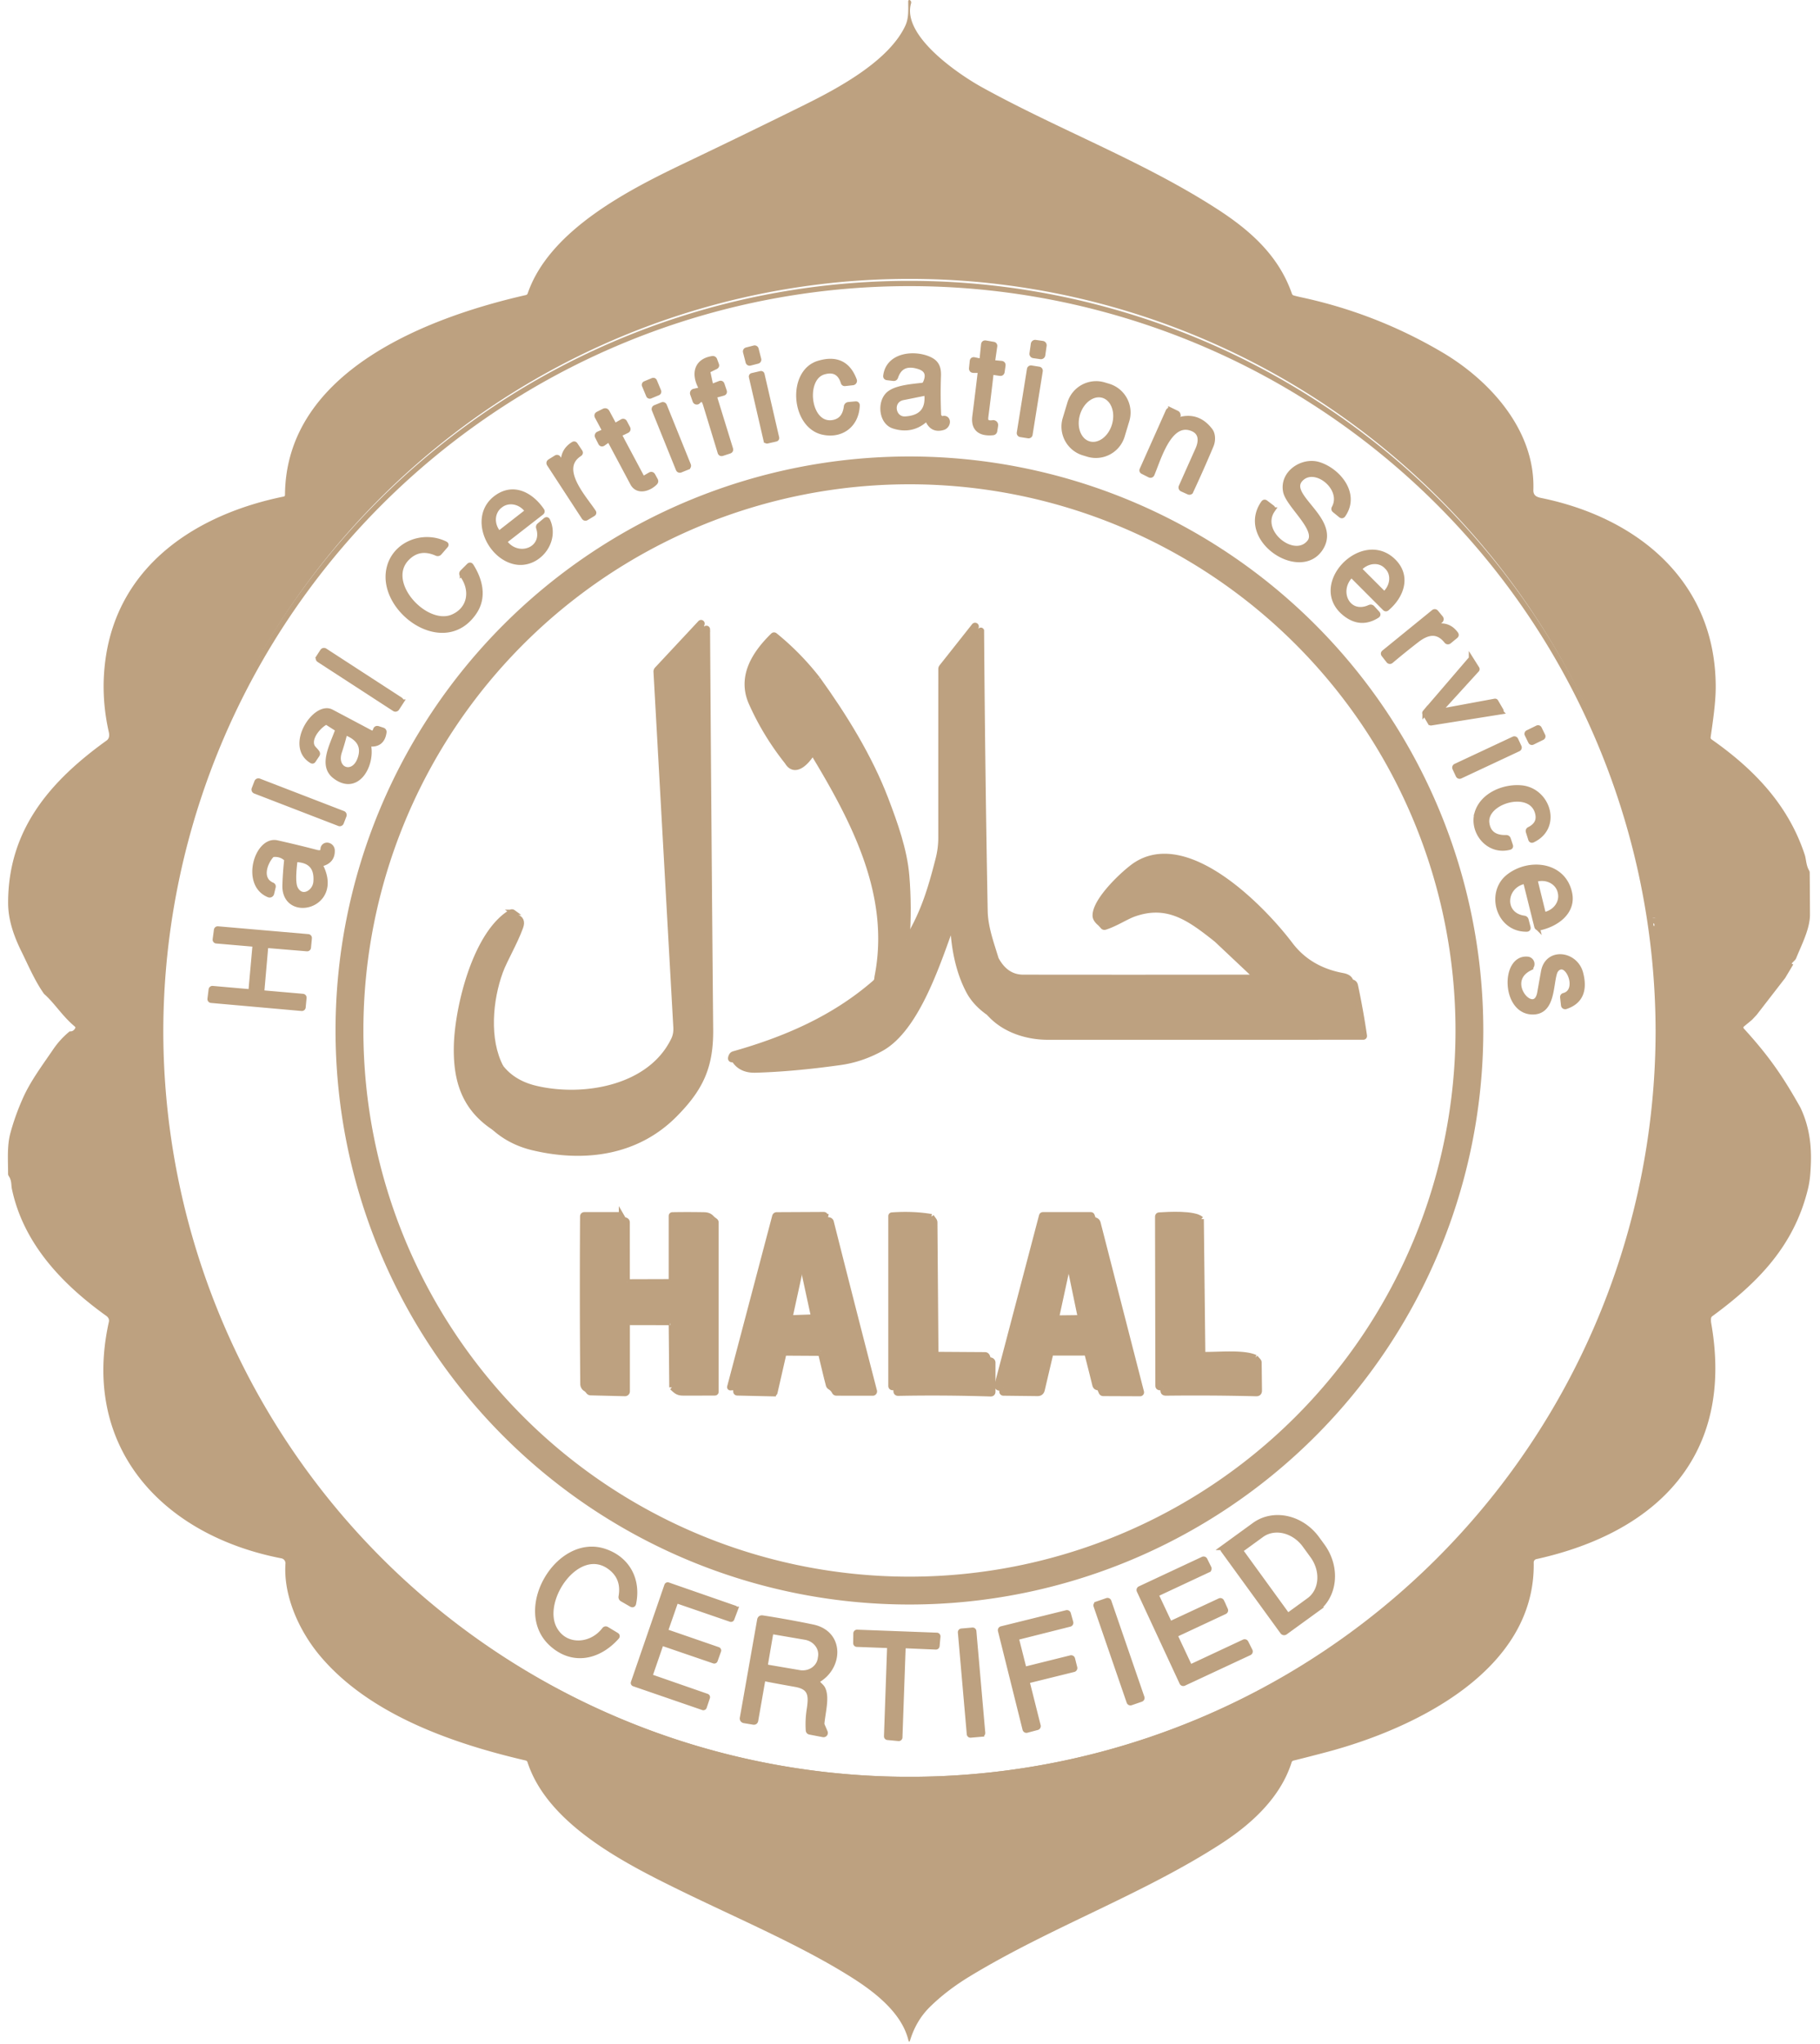 <svg width="692" height="777" fill="none" xmlns="http://www.w3.org/2000/svg"><path d="M630.49 391.71a284.701 284.701 0 0 0-569.4 0 284.699 284.699 0 0 0 284.7 284.7 284.699 284.699 0 0 0 284.7-284.7Z" stroke="#BDA180" stroke-width="2"/><path d="M629.001 353.111a.906.906 0 0 0 .437-.167c.134-.096.252-.227.346-.388a1.74 1.74 0 0 0 .202-.548c.04-.202.049-.414.028-.626a2.135 2.135 0 0 0-.151-.608 1.742 1.742 0 0 0-.307-.498 1.24 1.24 0 0 0-.415-.311.914.914 0 0 0-.462-.078.898.898 0 0 0-.437.168 1.23 1.23 0 0 0-.346.387 1.749 1.749 0 0 0-.202.548c-.04.202-.049.415-.028.626.021.212.072.419.151.608.078.19.182.359.306.498s.266.244.416.311a.914.914 0 0 0 .462.078ZM396.959 131.334a.663.663 0 0 0-.561-.746l-2.712-.386a.66.66 0 0 0-.747.56l-.518 3.644a.658.658 0 0 0 .56.746l2.713.386a.66.66 0 0 0 .746-.56l.519-3.644ZM377.38 137.15l.81-5.61a.533.533 0 0 0-.43-.6l-2.99-.52c-.46-.08-.713.113-.76.58l-.59 5.77a.575.575 0 0 1-.236.412.581.581 0 0 1-.464.098l-2.3-.49c-.427-.087-.663.087-.71.52l-.27 2.62c-.06.547.187.82.74.82h2.07a.508.508 0 0 1 .391.175.534.534 0 0 1 .129.415c-.68 5.753-1.373 11.403-2.08 16.95-.63 4.97 2.37 6.61 6.87 6.15a.692.692 0 0 0 .4-.188.719.719 0 0 0 .21-.392l.34-2.14a.893.893 0 0 0-.238-.755.865.865 0 0 0-.742-.255c-1.26.187-2.1.013-2.52-.52-.26-.327-.327-.973-.2-1.94.707-5.447 1.37-10.91 1.99-16.39.04-.32.217-.457.53-.41l2.88.43c.453.073.713-.117.78-.57l.34-2.35c.073-.48-.133-.743-.62-.79l-2.73-.25a.667.667 0 0 1-.584-.498.692.692 0 0 1-.016-.272ZM287.458 132.712a.551.551 0 0 0-.669-.396l-2.906.746a.548.548 0 0 0-.396.67l.995 3.874a.551.551 0 0 0 .669.396l2.906-.746a.548.548 0 0 0 .396-.67l-.995-3.874ZM356.87 158.21c-.24-5.08-.27-10.18-.09-15.3.12-3.29-.77-5.18-3.69-6.43-5.8-2.48-15.29-1.39-16.28 6.37-.054.407.123.633.53.68l2.35.28c.406.053.676-.117.81-.51 1.38-4.08 4.333-5.407 8.86-3.98 3.153.993 3.993 3.1 2.52 6.32a1.496 1.496 0 0 1-1.19.87c-3.93.47-10.31.9-12.98 3.5-3.22 3.15-2.54 10.46 2.13 11.93 4.606 1.447 8.656.577 12.15-2.61a.463.463 0 0 1 .415-.11.454.454 0 0 1 .325.28c1.146 2.833 3.11 3.82 5.89 2.96.424-.125.827-.42 1.12-.82.294-.401.453-.874.444-1.316-.009-.441-.187-.815-.493-1.039-.307-.224-.717-.28-1.141-.155-.394.107-.72.03-.98-.23-.467-.453-.7-.683-.7-.69ZM272 150.25l2.96-.821c.393-.106.523-.353.39-.739l-.85-2.52c-.14-.414-.41-.54-.81-.38l-2.27.88c-.74.286-1.193.039-1.36-.741l-.93-4.339a.895.895 0 0 1 .068-.581.87.87 0 0 1 .412-.409l2.5-1.23c.313-.154.407-.39.28-.71l-.7-1.89a.696.696 0 0 0-.301-.352.712.712 0 0 0-.459-.088c-6.28.96-7.08 5.98-4.42 10.88a.748.748 0 0 1-.183.938.739.739 0 0 1-.307.152l-2.14.48a.677.677 0 0 0-.453.339.706.706 0 0 0-.047.571l.95 2.68a.622.622 0 0 0 .773.388.62.62 0 0 0 .267-.168c.727-.767 1.377-.967 1.95-.6.36.233.676.796.95 1.689a6615.45 6615.45 0 0 1 5.57 18.261c.12.386.373.516.76.39l2.73-.89c.386-.127.52-.387.4-.78l-6.09-19.74a.534.534 0 0 1 .173-.574.528.528 0 0 1 .187-.096ZM311.26 138.12c-11.01 3.33-9.52 23.67 1.62 26.13 6.99 1.54 12.72-2.7 13.02-10.1.013-.427-.19-.62-.61-.58l-2.69.25a.86.86 0 0 0-.76.74c-.414 3.44-2.03 5.453-4.85 6.04-9.83 2.04-12.1-16.78-3.85-19.22 3.846-1.14 6.36.196 7.54 4.01.093.286.29.413.59.38l2.98-.33a.676.676 0 0 0 .589-.596.667.667 0 0 0-.039-.294c-2.34-6.307-6.854-8.45-13.54-6.43ZM395.49 141.006a.539.539 0 0 0-.448-.618l-2.962-.475a.539.539 0 0 0-.619.448l-3.871 24.172a.539.539 0 0 0 .448.618l2.962.475a.543.543 0 0 0 .618-.448l3.872-24.172ZM289.703 142.299a.348.348 0 0 0-.156-.218.346.346 0 0 0-.264-.045l-3.293.761a.355.355 0 0 0-.219.155.346.346 0 0 0-.044.264l5.57 24.126a.35.35 0 0 0 .42.262l3.293-.76a.355.355 0 0 0 .262-.42l-5.569-24.125ZM248.818 144.894a.463.463 0 0 0-.244-.243.462.462 0 0 0-.345.001l-2.935 1.222a.437.437 0 0 0-.243.244.44.44 0 0 0 0 .344l1.591 3.822a.452.452 0 0 0 .588.243l2.936-1.222a.452.452 0 0 0 .243-.589l-1.591-3.822ZM428.423 159.823a10.426 10.426 0 0 0-3.376-11.075 10.424 10.424 0 0 0-3.588-1.912l-1.666-.503a10.42 10.42 0 0 0-12.987 6.964l-1.768 5.859a10.407 10.407 0 0 0 .792 7.935 10.413 10.413 0 0 0 6.171 5.052l1.666.503a10.42 10.42 0 0 0 12.987-6.964l1.769-5.859ZM252.572 154.197a.6.6 0 0 0-.124-.19.596.596 0 0 0-.409-.173.58.58 0 0 0-.222.042l-2.689 1.087a.576.576 0 0 0-.321.755l9.141 22.623a.572.572 0 0 0 .755.32l2.689-1.086a.583.583 0 0 0 .32-.755l-9.14-22.623ZM244.03 181.48l-8.43-15.82a.573.573 0 0 1 .075-.656.578.578 0 0 1 .185-.144l2.45-1.17c.447-.213.554-.537.32-.97l-1.19-2.23a.58.58 0 0 0-.79-.23l-2.44 1.41a.614.614 0 0 1-.685-.054.605.605 0 0 1-.155-.186l-2.54-4.72c-.28-.527-.69-.657-1.23-.39l-2.18 1.1c-.42.213-.52.527-.3.94l2.66 4.97a.613.613 0 0 1 .038.477.577.577 0 0 1-.318.343l-1.95.85a.684.684 0 0 0-.415.679.69.69 0 0 0 .075.271l1.2 2.38c.214.42.514.493.9.22l1.74-1.24a.637.637 0 0 1 .508-.102.625.625 0 0 1 .412.312c2.874 5.387 5.744 10.773 8.61 16.16 1.88 3.52 6.21 2.07 8.46-.23.267-.28.307-.59.12-.93l-.95-1.74c-.24-.433-.573-.523-1-.27l-2.17 1.26a.733.733 0 0 1-1.01-.29ZM447.21 159.43l.59-1.34a.771.771 0 0 0-.36-1.01l-2.29-1.11a.695.695 0 0 0-.94.34l-9.92 22.23c-.14.314-.06.544.24.69l2.64 1.33a.583.583 0 0 0 .465.027.565.565 0 0 0 .335-.317c2.46-5.79 6.33-19.8 14.43-17.68 4.28 1.13 4.73 4.57 3.06 8.31-2.1 4.687-4.203 9.4-6.31 14.14a.635.635 0 0 0 .123.707.63.63 0 0 0 .207.143l2.46 1.11c.373.167.647.067.82-.3a490.445 490.445 0 0 0 7.7-17.38c.75-1.78.74-4.22-.34-5.63-3.273-4.313-7.453-5.6-12.54-3.86-.433.147-.557.014-.37-.4ZM213.62 176.32l-1.36-2.15a.554.554 0 0 0-.342-.249.56.56 0 0 0-.418.069l-2.37 1.47c-.4.253-.47.58-.21.98l13.15 20.17c.234.353.53.423.89.21l2.5-1.51c.3-.18.354-.414.16-.7-3.68-5.54-13.92-16.47-5.27-22.1.307-.207.357-.464.15-.77l-1.79-2.67c-.193-.294-.436-.347-.73-.16-2.666 1.653-3.913 4.056-3.74 7.21.054.88-.153.946-.62.2Z" stroke="#BDA180" stroke-width="2"/><path d="M562.98 391.72a217.2 217.2 0 1 0-434.4-.001 217.2 217.2 0 0 0 434.4.001Z" stroke="#BDA180" stroke-width="2"/><path d="M501.2 176.559c-5.97-1.72-13.67 3.21-12.37 10.18.98 5.27 12.93 14.5 9.13 19.34-5.81 7.38-19.99-3.79-14.14-12.22a.652.652 0 0 0-.13-.88l-2.48-1.89c-.307-.24-.574-.2-.8.12-9.53 13.64 13.62 28.99 21.51 17.47 7.57-11.08-13.73-20.11-7.35-26.64 5.5-5.63 16.86 3.54 12.74 11.07-.174.314-.12.587.16.82l2.33 1.9c.326.267.613.227.86-.12 5.62-8.12-2.19-17.05-9.46-19.15ZM192.16 205.461l13.68-10.64c.287-.22.327-.484.12-.79-3.97-5.79-10.66-9.65-17.24-4.79-9.53 7.04-2.88 22.23 7.12 24.3 8.43 1.74 16.08-7.6 12.37-15.62-.18-.387-.433-.444-.76-.17l-2.36 1.98c-.28.233-.363.523-.25.87 2.65 8.37-7.74 12.27-12.79 5.72-.247-.32-.21-.607.11-.86ZM172.22 234.511c-10.29 4.51-26.62-12.95-17.54-22.31 3.14-3.234 6.943-3.86 11.41-1.88a.836.836 0 0 0 .517.053.816.816 0 0 0 .443-.263l2.36-2.72c.227-.26.187-.467-.12-.62-8.7-4.31-19.91.29-21.51 10.22-2.51 15.52 21.37 32.39 32.58 15.61 3.76-5.62 2.16-12.08-1.23-17.44-.24-.374-.513-.404-.82-.09l-2.49 2.49a.717.717 0 0 0-.213.459.74.74 0 0 0 .143.491c4.27 5.81 3.1 13.1-3.53 16ZM513.47 218.829a.522.522 0 0 1 .74 0l12.35 12.37c.24.24.49.25.75.03 5.45-4.61 8.31-12.07 2.52-17.84-11.85-11.8-32.41 9.57-17.9 20.22 3.773 2.766 7.653 2.893 11.64.38.367-.227.403-.5.11-.82l-1.89-2.05c-.287-.314-.623-.384-1.01-.21-8.22 3.72-13.1-6.03-7.31-12.08ZM545.67 237.64l2.01-1.77a.672.672 0 0 0 .08-.93l-1.74-2.11c-.28-.34-.594-.37-.94-.09l-18.8 15.3c-.294.234-.324.497-.09.79l1.82 2.33a.57.57 0 0 0 .616.198.599.599 0 0 0 .204-.108c3.213-2.713 6.49-5.36 9.83-7.94 4.09-3.15 7.96-3.95 11.41.41a.599.599 0 0 0 .84.09l2.5-2.05c.266-.22.3-.47.1-.75-1.887-2.606-4.404-3.54-7.55-2.8-.847.194-.944.004-.29-.57ZM152.407 266.884a.618.618 0 0 0-.182-.857l-28.699-18.638a.63.63 0 0 0-.467-.086.625.625 0 0 0-.391.268l-1.536 2.366a.62.62 0 0 0 .183.857l28.699 18.638a.61.61 0 0 0 .689-.009.623.623 0 0 0 .169-.174l1.535-2.365ZM568.72 266.729a.316.316 0 0 0-.136-.125.316.316 0 0 0-.184-.025l-20.54 3.8a.311.311 0 0 1-.327-.151.307.307 0 0 1 .037-.359l13.94-15.31a.315.315 0 0 0 .077-.18.312.312 0 0 0-.047-.19l-2.07-3.28a.302.302 0 0 0-.101-.097.314.314 0 0 0-.389.057l-17.16 19.98a.314.314 0 0 0-.03.36l2.02 3.42a.302.302 0 0 0 .137.125.304.304 0 0 0 .183.025l26.34-4.2a.313.313 0 0 0 .137-.057.318.318 0 0 0 .124-.26.315.315 0 0 0-.041-.143l-1.97-3.39ZM140.519 282.759c3.167.313 4.984-1.14 5.45-4.36.067-.427-.103-.707-.51-.84l-1.73-.56c-.46-.147-.763.007-.91.46-.386 1.2-1.07 1.537-2.05 1.01-4.926-2.62-9.856-5.233-14.79-7.84-6.11-3.23-16.79 12.97-7.45 18.56.24.14.437.097.59-.13l1.44-2.16c.174-.247.18-.5.02-.76-.59-.96-1.58-1.62-1.94-2.52-1.3-3.2 2.29-7.39 4.82-8.9.387-.227.767-.22 1.14.02l3.42 2.19a.78.78 0 0 1 .31.93c-2.19 5.95-6.14 13.15-1.04 17.13 8.55 6.66 14.37-4.39 12.77-11.72-.08-.38.074-.55.46-.51ZM585.224 276.933a.473.473 0 0 0-.629-.215l-3.699 1.812a.465.465 0 0 0-.216.629l1.355 2.766a.47.47 0 0 0 .629.215l3.7-1.812a.48.48 0 0 0 .238-.27.467.467 0 0 0-.023-.359l-1.355-2.766ZM576.28 281.207a.548.548 0 0 0-.731-.264l-22.078 10.342a.549.549 0 0 0-.264.731l1.272 2.717a.548.548 0 0 0 .732.264l22.077-10.342a.548.548 0 0 0 .265-.731l-1.273-2.717ZM130.775 310.019a.607.607 0 0 0-.343-.776l-31.963-12.334a.599.599 0 0 0-.776.344l-1.03 2.668a.602.602 0 0 0 .344.776l31.963 12.334a.599.599 0 0 0 .776-.344l1.029-2.668ZM561.66 309.051c-2.1 7.03 4.23 15.12 12.29 13 .32-.087.426-.287.32-.6l-.82-2.48c-.127-.38-.39-.564-.79-.55-4.327.106-6.777-1.69-7.35-5.39-1.29-8.41 16.19-13.57 19.18-4.55 1.006 3.046.013 5.32-2.98 6.82-.367.18-.487.466-.36.86l.89 2.81c.12.38.36.483.72.31 10.21-4.87 5.76-18.78-4.26-19.76-6.62-.64-14.8 2.71-16.84 9.53ZM122.2 328.34c2.853-.694 4.217-2.427 4.09-5.2a1.981 1.981 0 0 0-.552-1.224 1.957 1.957 0 0 0-1.191-.605 1.546 1.546 0 0 0-1.181.343c-.318.27-.506.665-.526 1.106-.033 1.286-.917 1.703-2.65 1.25a429.718 429.718 0 0 0-14.88-3.6c-7.54-1.69-12.84 15.8-3.06 19.72a.739.739 0 0 0 .852-.23.72.72 0 0 0 .138-.28l.59-2.46c.087-.34-.03-.58-.35-.72-4.97-2.12-2.99-8.27-.31-11.26.219-.238.515-.385.83-.41 1.78-.154 3.333.326 4.66 1.44.129.111.23.252.293.41.062.159.085.33.067.5-.333 3.133-.55 6.253-.65 9.36-.43 13.3 21.48 8.21 13.47-7.36-.213-.414-.093-.674.36-.78ZM580.18 335.44l4.17 16.73a.729.729 0 0 0 .315.436.709.709 0 0 0 .525.094c6.17-1.24 13.15-5.84 11.57-13.21-2.37-11.06-15.55-12.3-23.24-6.16-7.61 6.07-3.77 19.99 6.97 19.84.42-.007.577-.217.47-.63l-.73-2.8c-.1-.394-.35-.617-.75-.67-8.78-1.25-7.96-12.25.02-14.05.36-.08.587.06.68.42ZM95.46 376.58a.472.472 0 0 1-.51.43l-14.13-1.24a.469.469 0 0 0-.51.41l-.44 3.55a.472.472 0 0 0 .43.52l34.42 3.06a.485.485 0 0 0 .345-.109.469.469 0 0 0 .165-.321l.34-3.6a.479.479 0 0 0-.109-.345.474.474 0 0 0-.321-.165l-15.21-1.33a.477.477 0 0 1-.41-.327.47.47 0 0 1-.02-.183l1.5-17.14a.467.467 0 0 1 .51-.43l15.24 1.26a.473.473 0 0 0 .5-.42l.34-3.61a.479.479 0 0 0-.109-.345.474.474 0 0 0-.321-.165l-34.32-2.97a.468.468 0 0 0-.51.4l-.48 3.61a.473.473 0 0 0 .24.474.472.472 0 0 0 .18.056l14.3 1.23a.476.476 0 0 1 .321.165.466.466 0 0 1 .109.345l-1.54 17.19ZM580.8 364.641c-9.13-.88-8.97 19.76 1.8 20 7.79.17 6.9-10.1 8.47-14.92.6-1.85 2.5-2.91 4.14-1.66 2.85 2.18 4.2 9.14-.58 10.39-.333.093-.483.313-.45.66l.33 2.99a.59.59 0 0 0 .272.434.605.605 0 0 0 .508.066c6.22-2.02 7.15-7.03 5.67-12.64-1.98-7.54-12.56-8.84-14.05-.62-.48 2.66-.953 5.32-1.42 7.98-1.73 9.95-14.41-3.88-4.03-9.25a1.82 1.82 0 0 0-.66-3.43ZM465.09 589.189l22.61 31.11a.697.697 0 0 0 .444.272.676.676 0 0 0 .506-.122l11.74-8.52a14.639 14.639 0 0 0 4.195-4.757c1.05-1.893 1.706-4.024 1.929-6.272a18.46 18.46 0 0 0-.63-6.831 20.119 20.119 0 0 0-3.094-6.35l-2.05-2.81c-2.832-3.899-6.926-6.637-11.382-7.612-4.455-.975-8.908-.108-12.378 2.412l-11.74 8.53a.684.684 0 0 0-.261.709.688.688 0 0 0 .111.241ZM209.699 624.8c8.03 7.36 17.9 5.17 24.77-2.53.247-.273.214-.506-.1-.7l-3.67-2.22c-.353-.213-.656-.156-.91.17-4.99 6.55-14.98 7.1-19.01-.42-5.93-11.06 9.17-32.65 21.37-23.26 3.52 2.714 4.86 6.42 4.02 11.12a.836.836 0 0 0 .41.87l3.52 2.03c.414.234.67.12.77-.34 1.9-9.07-2.38-16.96-11.1-19.83-17.54-5.77-34.08 22.26-20.07 35.11ZM439.68 606.541a.518.518 0 0 1 .25-.69l19.45-9.1a.51.51 0 0 0 .272-.298.529.529 0 0 0-.022-.402l-1.53-3.1a.517.517 0 0 0-.68-.24l-23.99 11.22a.518.518 0 0 0-.25.69l16.25 34.99a.523.523 0 0 0 .69.25l24.91-11.62a.509.509 0 0 0 .166-.125.506.506 0 0 0 .131-.385.517.517 0 0 0-.057-.2l-1.56-3.12a.52.52 0 0 0-.69-.24l-20.11 9.41a.52.52 0 0 1-.69-.25l-5.34-11.37a.518.518 0 0 1 .25-.69l18.53-8.66a.518.518 0 0 0 .25-.69l-1.44-3.15a.521.521 0 0 0-.69-.25l-18.53 8.63a.52.52 0 0 1-.69-.25l-4.88-10.36ZM253.21 620.249a.316.316 0 0 1-.175-.162.317.317 0 0 1-.015-.238l3.9-11.19a.32.32 0 0 1 .4-.2l20.51 7.06a.317.317 0 0 0 .238-.015.316.316 0 0 0 .162-.175l1.35-3.59a.31.31 0 0 0 .021-.128.303.303 0 0 0-.031-.125.303.303 0 0 0-.078-.103.306.306 0 0 0-.112-.064l-25.4-8.83a.317.317 0 0 0-.238.015.316.316 0 0 0-.162.175l-12.74 36.96a.32.32 0 0 0 .2.4l26.29 9.05a.33.33 0 0 0 .125.018.327.327 0 0 0 .285-.218l1.22-3.66a.32.32 0 0 0-.2-.4l-21.43-7.45a.32.32 0 0 1-.2-.4l4.2-12.19a.32.32 0 0 1 .4-.2l19.75 6.76a.33.33 0 0 0 .125.018.327.327 0 0 0 .285-.218l1.31-3.66a.333.333 0 0 0 .018-.125.327.327 0 0 0-.218-.285l-19.79-6.83ZM421.584 608.752a.504.504 0 0 0-.451-.343.506.506 0 0 0-.197.027l-3.858 1.328a.507.507 0 0 0-.316.649l12.574 36.516a.505.505 0 0 0 .648.316l3.858-1.329a.512.512 0 0 0 .316-.648l-12.574-36.516ZM386.45 623.009a.524.524 0 0 1 .37-.63l19.89-5.01a.524.524 0 0 0 .325-.24.526.526 0 0 0 .055-.4l-.92-3.3a.518.518 0 0 0-.63-.37l-24.74 6.12a.524.524 0 0 0-.393.434.53.53 0 0 0 .013.206l9.35 37.5a.505.505 0 0 0 .09.183.51.51 0 0 0 .55.187l3.92-1.04a.518.518 0 0 0 .37-.63l-4.15-16.52a.53.53 0 0 1 .055-.4.532.532 0 0 1 .325-.24l17.3-4.28a.524.524 0 0 0 .325-.24.526.526 0 0 0 .055-.4l-.84-3.35a.518.518 0 0 0-.63-.37l-17.25 4.29a.514.514 0 0 1-.394-.06.526.526 0 0 1-.236-.32l-2.81-11.12ZM290.67 638.06c2.013.42 5.96 1.154 11.84 2.2 5.9 1.06 6.04 4.26 5.2 9.65a35.906 35.906 0 0 0-.35 7.81c.026.374.223.594.59.66l5.06.97a.639.639 0 0 0 .71-.88l-1.1-2.56a2.003 2.003 0 0 1-.14-.97c.48-4.63 1.94-9.85.31-13.04-.45-.89-1.53-1.53-2.08-2.48-.18-.32-.11-.57.21-.75 8.67-4.99 9.13-17.86-1.92-20.17a374.467 374.467 0 0 0-19.08-3.45c-.594-.093-.944.157-1.05.75l-6.59 37.32a.763.763 0 0 0 .13.576.771.771 0 0 0 .5.314l3.53.59c.486.087.773-.113.86-.6l2.71-15.48a.57.57 0 0 1 .232-.37.567.567 0 0 1 .428-.09ZM370.239 620.053a.42.42 0 0 0-.455-.381l-4.204.367a.418.418 0 0 0-.285.149.415.415 0 0 0-.097.306l3.383 38.673a.42.42 0 0 0 .455.381l4.204-.367a.422.422 0 0 0 .382-.455l-3.383-38.673ZM337.9 625.479a.399.399 0 0 1 .287.127.426.426 0 0 1 .086.135.427.427 0 0 1 .027.158l-1.2 34.1a.408.408 0 0 0 .37.43l4.21.4a.414.414 0 0 0 .409-.23.403.403 0 0 0 .041-.16l1.23-34.51a.412.412 0 0 1 .42-.39l12.05.51a.408.408 0 0 0 .43-.37l.33-3.61a.419.419 0 0 0-.23-.41.402.402 0 0 0-.16-.04l-30.32-1.14a.42.42 0 0 0-.161.024.419.419 0 0 0-.233.217.397.397 0 0 0-.036.159l-.05 3.74a.409.409 0 0 0 .39.41l12.11.45ZM343.35 151.1c-5.24 1.05-4 8.49.87 8.19 6.1-.374 8.836-3.53 8.21-9.47-.034-.36-.23-.504-.59-.43-2.934.6-5.764 1.17-8.49 1.71ZM414.026 168.739a5.903 5.903 0 0 0 2.909.082c.992-.215 1.969-.669 2.875-1.336a10.195 10.195 0 0 0 2.402-2.552 12.219 12.219 0 0 0 1.565-3.379c.353-1.213.519-2.468.49-3.692a10.226 10.226 0 0 0-.662-3.442c-.407-1.048-.988-1.955-1.711-2.668a5.883 5.883 0 0 0-2.5-1.489 5.892 5.892 0 0 0-2.909-.083c-.993.215-1.97.669-2.875 1.336-.906.667-1.722 1.535-2.403 2.552a12.219 12.219 0 0 0-1.565 3.379 12.201 12.201 0 0 0-.489 3.692c.029 1.224.254 2.393.661 3.442.407 1.048.989 1.955 1.711 2.669a5.907 5.907 0 0 0 2.501 1.489Z" stroke="#BDA180" stroke-width="2"/><path d="M554.41 391.71a208.62 208.62 0 1 0-417.24.002 208.62 208.62 0 0 0 417.24-.002Z" stroke="#BDA180" stroke-width="2"/><path d="M190.47 405.69c-5.58-10.56-4.12-25.74-.22-36.37 1.66-4.52 5.48-10.84 7.68-16.89.733-2.013.217-3.3-1.55-3.86" stroke="#BDA180" stroke-width="2"/><path d="M196.38 348.569c-.306-.793-.73-1.383-1.27-1.77a.817.817 0 0 0-.9-.04c-13.57 8.14-20.2 36.08-20.64 50.35-.41 13.66 3.02 24.14 14.32 31.57" stroke="#BDA180" stroke-width="2"/><path d="M187.89 428.679c4.126 3.714 9.08 6.254 14.86 7.62 19.52 4.61 39.43 1.95 53.83-12.61 9.73-9.84 13.72-18.01 13.59-32.35-.46-50.313-.857-101.023-1.19-152.13a.384.384 0 0 0-.4-.373.387.387 0 0 0-.19.063l-1.41.91" stroke="#BDA180" stroke-width="2"/><path d="M266.98 239.81c-.36-.92-.384-1.804-.07-2.65a.392.392 0 0 0-.16-.449.364.364 0 0 0-.46.059l-16.46 17.63c-.26.273-.38.6-.36.98 2.5 45.046 5.013 90.1 7.54 135.16.093 1.72-.187 3.26-.84 4.62-8.93 18.62-34.43 22.81-52.41 18.57-5.74-1.354-10.17-4.034-13.29-8.04" stroke="#BDA180" stroke-width="2"/><path d="M266.98 239.811c.42 50.966.76 101.95 1.02 152.95.1 20.6-17.93 37.57-36.82 42.05-14.627 3.466-29.057 1.423-43.29-6.13M196.38 348.57c-1.79 7.63-7.13 14.82-8.9 20.66-2.86 9.474-3.363 19.064-1.51 28.77.707 3.727 2.207 6.29 4.5 7.69M344.87 357.249c.58-8.307.54-16.417-.12-24.33-.82-9.84-4.42-19.84-7.91-29.02-6.16-16.17-15.84-31.79-25.92-45.78" stroke="#BDA180" stroke-width="2"/><path d="M310.92 258.119a101.852 101.852 0 0 0-16.25-16.59c-.26-.213-.514-.2-.76.04-6.98 6.82-12.68 15.64-8.24 25.64 3.533 7.954 8.08 15.427 13.64 22.42M299.31 289.63c3.07 5.16 7.94-.51 9.67-3.65M308.98 285.98c15.58 25.72 30.62 54.09 24.56 85.11-.25 1.28.07 1.6-1.1 2.61-15.43 13.37-33.72 21.32-53.47 26.9a1.389 1.389 0 0 0-.89.76c-.574 1.227-.257 1.68.95 1.36" stroke="#BDA180" stroke-width="2"/><path d="M279.03 402.719c1.68 2.807 4.423 4.157 8.23 4.05 9.713-.28 20.483-1.253 32.31-2.92 5.3-.746 10.433-2.48 15.4-5.2 13.97-7.64 21.98-33.79 27.24-47.95M362.21 350.699c.393 10.387 2.417 19.054 6.07 26 1.667 3.167 4.243 5.96 7.73 8.38M376.01 385.079c5.77 6.64 14.79 9.17 22.25 9.17 39.973.007 79.976.003 120.01-.01.38 0 .543-.19.49-.57a299.314 299.314 0 0 0-3.41-19c-.22-1.04-.79-1.23-1.72-1.54M513.63 373.129c-.28-1.18-1.307-1.933-3.08-2.26-8.52-1.566-15.174-5.513-19.96-11.84-10.43-13.78-38.88-43.09-58.65-30.37-3.92 2.52-15.66 13.3-15.53 19.43.02.987.676 1.997 1.97 3.03" stroke="#BDA180" stroke-width="2"/><path d="m418.38 351.119.95 1.08c.233.267.517.347.85.24 4.04-1.27 8.03-3.98 11.17-5.06 12.86-4.45 21.22 1.94 31.13 9.76M462.48 357.141l14.71 13.85c.346.32.283.483-.19.49-29.367.046-58.7.05-88 .01-4.367-.014-7.787-2.32-10.26-6.92M378.74 364.57c-1.79-5.93-4.08-11.99-4.2-18.31-.66-35.273-1.117-70.76-1.37-106.46a.227.227 0 0 0-.038-.126.248.248 0 0 0-.101-.086.267.267 0 0 0-.134-.02.269.269 0 0 0-.127.052l-1.79 1.49" stroke="#BDA180" stroke-width="2"/><path d="M370.98 241.11c-.287-.8-.23-1.726.17-2.78a.44.44 0 0 0-.76-.43l-12.36 15.62a1.27 1.27 0 0 0-.27.79c-.014 21.36-.017 42.72-.01 64.08 0 2.754-.337 5.45-1.01 8.09-2.91 11.37-5.65 20.65-11.87 30.77" stroke="#BDA180" stroke-width="2"/><path d="M370.98 241.109c-.2 2.82.3 6.01.32 8.52.193 30.627.55 61.254 1.07 91.88.14 8.35 2.08 15.19 4.91 22.64.12.3.336.494.65.58.333.08.603.027.81-.16M462.48 357.141c-1.913-2.747-4.713-5.317-8.4-7.71-11.673-7.594-23.573-7.03-35.7 1.69M513.63 373.129l3 17.65a1.043 1.043 0 0 1-.586 1.115 1.017 1.017 0 0 1-.434.095c-39.654.027-79.357.017-119.11-.03-7.48-.007-14.31-2.3-20.49-6.88M362.21 350.701l.04-6.26a.459.459 0 0 0-.389-.461.461.461 0 0 0-.511.321c-4.89 16.05-10.94 33.66-21.69 46.86-10.43 12.82-36.63 12.42-50.16 13.61-3.587.313-7.077-.37-10.47-2.05M308.98 285.98c-.113-1.007-.617-1.767-1.51-2.28-.333-.187-.577-.107-.73.24-1.627 3.666-4.103 5.563-7.43 5.69" stroke="#BDA180" stroke-width="2"/><path d="M310.92 258.119c-.34.153-.557.333-.65.54-.08.173-.023.4.17.68 15.66 22.48 31.8 50.72 32.48 77.66.233 9.033.083 17.03-.45 23.99-.027.347.077.39.31.13 1.033-1.147 1.73-2.437 2.09-3.87M222.979 528.059l.82.98c.2.24.46.367.78.38l13.04.32a.857.857 0 0 0 .88-.86v-25.64c0-.36.18-.537.54-.53l15.69.03M254.73 502.74c.08-.013.18-.01.3.01.14.027.213.117.22.27l.22 24.35M255.47 527.369c1.52 1.35 2.11 2.14 4.25 2.14 3.986.007 8 0 12.04-.02.326-.006.49-.173.49-.5v-64.24a.83.83 0 0 0-.36-.71l-1.14-.84" stroke="#BDA180" stroke-width="2"/><path d="M270.75 463.2c-.627-.913-1.637-1.383-3.03-1.41a342.68 342.68 0 0 0-12-.01c-.313 0-.47.157-.47.47v24.49a.47.47 0 0 1-.47.47l-16.3.05M238.48 487.26l-.01-22.58c0-.347-.15-.61-.45-.79-.233-.147-.51-.197-.83-.15M237.19 463.74l-.9-1.55a.914.914 0 0 0-.325-.323.868.868 0 0 0-.435-.117h-13.27c-.467 0-.703.233-.71.7-.133 21.227-.107 42.45.08 63.67.01.83.59 1.73 1.35 1.94" stroke="#BDA180" stroke-width="2"/><path d="M237.19 463.739c-.147-.02-.224.004-.23.07-.127 6.907-.187 13.8-.18 20.68.006 2.14.573 3.064 1.7 2.77M270.75 463.199c-.12.007-.224.017-.31.03-.147.027-.22.114-.22.26l.04 63.48a.712.712 0 0 1-.73.72l-14.06-.32M254.729 502.74l.341-.28a.972.972 0 0 0-.631-1.71h-16.57c-.297 0-.581.119-.791.331a1.132 1.132 0 0 0-.329.799v25.1a.726.726 0 0 1-.72.73c-4 .1-8.073.077-12.22-.07-.186-.007-.463.133-.83.42M279.81 527.41l-.03 1.44c-.013.414.187.627.6.64l13.63.31a.622.622 0 0 0 .404-.126.606.606 0 0 0 .226-.354l3.29-14.4a.774.774 0 0 1 .75-.6l13.36.08M312.04 514.4l2.13 8.88M314.17 523.28l.82 3.18c.087.346.283.613.59.8a4.553 4.553 0 0 1 1.68 1.79c.167.326.43.49.79.49l13.79.02a.64.64 0 0 0 .506-.25.655.655 0 0 0 .114-.56c-5.527-21.36-11.003-42.78-16.43-64.26-.133-.527-.557-.797-1.27-.81M314.76 463.679c-.727-.193-1.027-.59-.9-1.19a.659.659 0 0 0-.65-.8l-17.84.09c-.427 0-.693.207-.8.62l-17.11 64.81a.26.26 0 0 0 .27.33l2.08-.13" stroke="#BDA180" stroke-width="2"/><path d="M314.76 463.68c-.247.153-.43.313-.55.48-.114.16-.134.383-.06.67 5.513 20.52 10.9 41.05 16.16 61.59.213.826-.107 1.253-.96 1.28-3.27.11-15.38 1.94-14.06-4.41.086-.407-.074-.59-.48-.55-.254.026-.467.206-.64.54M312.04 514.4c.313.094.353-.19.12-.85a1.292 1.292 0 0 0-1.2-.86l-13.82-.2a.88.88 0 0 0-.554.186.917.917 0 0 0-.326.494l-3.51 14.08c-.073.28-.25.417-.53.41l-12.41-.25M340.85 527.94c-.347 1.127-.11 1.684.71 1.67 11.44-.226 23.123-.15 35.05.23.593.02.89-.263.89-.85v-11.02a.955.955 0 0 0-.59-.88c-.334-.146-.727-.166-1.18-.06M375.73 517.029c0-.62-.14-1.156-.42-1.61a.908.908 0 0 0-.78-.44l-18.71-.12M355.82 514.86l-.39-50.17a1.469 1.469 0 0 0-.29-.86l-.99-1.35M354.15 462.48c-4.653-.793-9.653-1-15-.62-.267.02-.4.164-.4.43v64.5c0 .434.217.66.65.68.813.027 1.297.184 1.45.47" stroke="#BDA180" stroke-width="2"/><path d="m354.15 462.48-.02 51.8c0 .347.17.564.51.65.693.18 1.087.157 1.18-.07M375.73 517.029l.14 9.61a1.1 1.1 0 0 1-.313.784 1.084 1.084 0 0 1-.777.326h-32.06c-.3 0-.584-.063-.85-.19-.44-.2-.78-.073-1.02.38M381.52 527.569l-.53 1.21a.544.544 0 0 0 .046.518.567.567 0 0 0 .464.252l12.96.15c.973.014 1.57-.453 1.79-1.4l3.18-13.52c.08-.32.286-.48.62-.48l13.19-.02M413.24 514.279a857.72 857.72 0 0 1 3.07 12.16c.2.807.75 1.144 1.65 1.01M417.96 527.449l.78 1.77a.786.786 0 0 0 .73.48l14.02.06a.507.507 0 0 0 .397-.189.502.502 0 0 0 .093-.431c-5.487-21.353-10.98-42.75-16.48-64.19-.207-.813-.78-1.233-1.72-1.26" stroke="#BDA180" stroke-width="2"/><path d="m415.78 463.69-.55-1.57c-.087-.247-.264-.37-.53-.37h-18.12c-.294 0-.477.143-.55.43l-16.91 64.3a.929.929 0 0 0-.009.426.928.928 0 0 0 .521.643.91.91 0 0 0 .418.081l1.47-.06M415.78 463.689c.393 2.647.93 5.26 1.61 7.84 4.793 18.174 9.6 36.567 14.42 55.18a.79.79 0 0 1-.78.99l-13.07-.25" stroke="#BDA180" stroke-width="2"/><path d="M413.24 514.279c.46-.373.347-.77-.34-1.19-2.1-1.29-12.02-.47-14.83-.15-.327.04-.527.22-.6.54l-3.11 13.61c-.093.4-.343.597-.75.59l-12.09-.11M442.25 527.62c-.08.626-.06 1.106.06 1.44.12.326.486.486 1.1.48 11.22-.14 22.626-.067 34.22.22.813.02 1.213-.377 1.2-1.19l-.12-10.61a.989.989 0 0 0-.25-.66l-1.14-1.29M477.32 516.01c-4.53-2.09-14.43-.99-20.02-1.12M457.3 514.89l-.58-51.48" stroke="#BDA180" stroke-width="2"/><path d="M456.72 463.411c-2.58-2.36-12.53-1.78-16-1.55-.367.026-.55.226-.55.6l.12 64.37c0 .373.187.583.56.63l1.4.16" stroke="#BDA180" stroke-width="2"/><path d="M456.72 463.41c-.687.127-1.053.573-1.1 1.34-.75 12.11-.24 24.2-.37 36.15-.047 4.507-.027 9.023.06 13.55 0 .153.047.303.134.429a.775.775 0 0 0 .356.281c.667.26 1.167.17 1.5-.27M477.32 516.01l-.33 10.88a.859.859 0 0 1-.86.84l-33.88-.11M190.139 202.54l10.09-7.88a.572.572 0 0 0 .223-.394.596.596 0 0 0-.123-.436l-.06-.08a8.092 8.092 0 0 0-2.172-1.938 7.575 7.575 0 0 0-2.664-1.002 6.846 6.846 0 0 0-2.749.087 6.352 6.352 0 0 0-2.415 1.163l-.24.19c-1.427 1.118-2.31 2.81-2.457 4.703-.146 1.894.457 3.835 1.677 5.397l.07.09a.588.588 0 0 0 .82.1ZM517.01 216.63l8.99 8.99a.476.476 0 0 0 .67 0l.14-.14c1.404-1.405 2.261-3.241 2.383-5.105.122-1.864-.501-3.603-1.733-4.835l-.37-.37c-1.232-1.232-2.971-1.855-4.835-1.733-1.864.122-3.7.979-5.105 2.383l-.14.14a.476.476 0 0 0 0 .67ZM129.03 285.72c-2.34 7.06 5.28 9.77 7.81 2.97 1.746-4.68-.004-8.066-5.25-10.16-.3-.12-.49-.023-.57.29a86.263 86.263 0 0 1-1.99 6.9ZM112.31 337.81c2.37 4.48 7.49 1.58 7.83-2.55.46-5.487-2.047-8.34-7.52-8.56-.3-.013-.47.133-.51.44-.29 2.66-1.01 8.38.2 10.67ZM583.7 334.9l3.02 12.29a.617.617 0 0 0 .75.46l.14-.03c1.936-.477 3.621-1.631 4.684-3.208 1.063-1.577 1.418-3.448.986-5.202l-.06-.27a6.28 6.28 0 0 0-1.178-2.395 6.81 6.81 0 0 0-2.111-1.757 7.612 7.612 0 0 0-2.722-.851 8.192 8.192 0 0 0-2.919.183l-.14.03a.622.622 0 0 0-.45.75ZM300.32 500.949l8.51-.3c.366-.013.51-.2.43-.56l-4.36-20.14" stroke="#BDA180" stroke-width="2"/><path d="m304.9 479.95-.44-3.89a.602.602 0 0 0-.977-.418.601.601 0 0 0-.213.368l-4.78 24.29a.632.632 0 0 0 .061.421.601.601 0 0 0 .309.279c.786.326 1.273.31 1.46-.05M304.9 479.949l-4.58 21M401.65 501.009l8.61-.1c.367-.007.513-.187.44-.54l-4.36-20.99" stroke="#BDA180" stroke-width="2"/><path d="M406.34 479.379c.073-1.207-.204-2.42-.83-3.64a.338.338 0 0 0-.529-.086.337.337 0 0 0-.101.176l-4.9 23.93c-.056.264-.018.541.108.781.126.241.331.431.582.539.413.173.74.15.98-.07M406.34 479.379l-4.69 21.63M471.95 589.899l17.25 23.76a.7.7 0 0 0 .98.15l7.55-5.48a9.731 9.731 0 0 0 2.853-3.284c.706-1.314 1.135-2.8 1.264-4.373a13.203 13.203 0 0 0-.518-4.796 14.74 14.74 0 0 0-2.219-4.487l-2.93-4.03c-2.009-2.765-4.88-4.731-7.98-5.466-3.099-.735-6.175-.179-8.55 1.546l-7.55 5.49a.701.701 0 0 0-.15.97ZM292.94 621.28l-1.91 11.14a1.19 1.19 0 0 0 .541 1.222c.134.084.283.141.439.168l11.91 2.03a7.489 7.489 0 0 0 2.716-.032 7.049 7.049 0 0 0 2.469-.994 6.437 6.437 0 0 0 1.845-1.804 6.015 6.015 0 0 0 .94-2.34l.13-.81c.286-1.683-.162-3.42-1.248-4.83-1.086-1.41-2.719-2.377-4.542-2.69l-11.91-2.04a1.197 1.197 0 0 0-1.38.98Z" stroke="#BDA180" stroke-width="2"/><path d="m678.757 371.768-10.87 14.05-1.79 1.89-2.99 2.47c-.3.247-.32.514-.06.8 10.13 11.11 15.2 18.86 21.47 29.97 4.33 9.1 4.39 17.72 3.76 25.62a35.43 35.43 0 0 1-.9 5.55c-5.31 21.56-18.99 35.5-36.34 48.22-.266.194-.42.454-.46.78a6.827 6.827 0 0 0 .06 1.87c8.8 49.93-20.12 79.42-66.5 89.68-.282.062-.535.22-.715.448a1.28 1.28 0 0 0-.275.802c.76 41.12-45.41 63.24-78.6 72.06a756.596 756.596 0 0 1-12.77 3.28.897.897 0 0 0-.67.64c-4.24 13.44-15.33 23.51-26.8 30.94-29.79 19.28-64.59 31.63-95.52 50.39-5.9 3.58-10.99 7.484-15.27 11.71-3.546 3.507-6.083 7.86-7.61 13.06h-.41c-2.28-10.38-12.26-18.35-21.49-24.2-19.3-12.24-43.74-22.59-65.5-33.24-20.97-10.26-50.29-25.09-57.95-48.73a.923.923 0 0 0-.66-.61c-27.61-6.42-59.57-17.44-78.35-39.95-7.73-9.26-13.85-22.55-13.01-34.89a1.91 1.91 0 0 0-1.55-2.01c-45.02-8.72-76.23-41.93-65.6-89.85.207-.926-.12-1.7-.98-2.32-16.73-12-31.52-27.47-35.89-48.28-.31-1.47-.01-3.12-1.19-4.87a1.53 1.53 0 0 1-.26-.89c.01-5.31-.46-10.64.95-15.7a90.964 90.964 0 0 1 4.9-13.48c2.8-6.18 7.28-12.18 11.3-18.08a31.709 31.709 0 0 1 6.29-6.86c.847.114 1.53-.256 2.05-1.11.167-.273.127-.513-.12-.72-4.78-3.97-7.72-8.94-11.67-12.38-3.49-4.86-6.2-11.26-8.49-15.88-2.92-5.89-5.2-12.14-5.19-18.83.03-27.68 15.83-46.09 37.46-61.64.887-.64 1.16-1.71.82-3.21-2.1-9.26-2.516-18.49-1.25-27.69 4.93-35.85 34.69-55.11 67.74-61.82.327-.066.494-.266.5-.6.3-47.11 54.46-67.56 91.59-76a.935.935 0 0 0 .69-.62c8.34-24.32 39.08-39.7 60.16-49.77 15.08-7.2 30.114-14.503 45.1-21.91 13.35-6.6 32.21-16.88 38.35-30.14 1.34-2.9 1.07-6.13 1.08-9.3a.427.427 0 0 1 .244-.379.42.42 0 0 1 .446.06c.394.313.52.71.38 1.19-3.59 12.31 18.12 27 27.04 31.92 29.22 16.12 60.91 27.97 88.94 45.98 12.69 8.15 23.74 17.77 28.84 32.469.114.334.344.55.69.65.78.227 1.744.464 2.89.71 19.02 4.087 36.89 11.064 53.61 20.93 18.19 10.73 35.35 29.68 34.61 52.29-.06 1.95 1.02 2.65 2.86 3.03 36.85 7.47 66.68 31.86 66.47 72.29-.04 5.75-1.04 12.42-1.93 18.69a.831.831 0 0 0 .35.81c16.29 11.44 29.26 25.02 35.46 43.94.5 1.52.48 3.97 1.62 5.86.16.274.24.57.24.89.054 5.307.087 10.614.1 15.92.01 5.41-3.22 11.54-5.24 16.54-.126.32-.313.6-.56.84l-1 1a.277.277 0 0 0-.068.123.277.277 0 0 0 .003.14.262.262 0 0 0 .073.12.262.262 0 0 0 .122.067c.1.02.197.047.29.08.027.007.034.024.02.05l-3.07 5.14Zm-48.2 18.94a284.702 284.702 0 0 0-284.7-284.7 284.699 284.699 0 0 0-284.7 284.7 284.703 284.703 0 0 0 284.7 284.7 284.703 284.703 0 0 0 201.314-83.386 284.704 284.704 0 0 0 83.386-201.314Zm-1.489-38.598a.906.906 0 0 0 .437-.167c.135-.095.252-.227.346-.388a1.74 1.74 0 0 0 .203-.548 2.179 2.179 0 0 0-.123-1.234 1.745 1.745 0 0 0-.307-.497 1.234 1.234 0 0 0-.416-.312.91.91 0 0 0-.462-.078.922.922 0 0 0-.437.168 1.24 1.24 0 0 0-.346.387 1.745 1.745 0 0 0-.202.549 2.16 2.16 0 0 0 .123 1.233c.079.19.183.359.307.498s.265.245.416.311c.15.067.307.094.461.078Z" fill="#BDA180"/><path d="m396.399 130.588-2.713-.386a.66.66 0 0 0-.746.561l-.519 3.643a.66.66 0 0 0 .561.746l2.712.387c.361.051.695-.2.747-.561l.518-3.643a.66.66 0 0 0-.56-.747ZM377.98 137.92l2.73.25c.487.047.693.31.62.79l-.34 2.35c-.067.453-.327.643-.78.57l-2.88-.43c-.313-.047-.49.09-.53.41a1005.78 1005.78 0 0 1-1.99 16.39c-.127.967-.06 1.613.2 1.94.42.533 1.26.707 2.52.52a.866.866 0 0 1 .95.604.9.9 0 0 1 .03.406l-.34 2.14a.719.719 0 0 1-.21.392.692.692 0 0 1-.4.188c-4.5.46-7.5-1.18-6.87-6.15.707-5.547 1.4-11.197 2.08-16.95a.534.534 0 0 0-.306-.545.508.508 0 0 0-.214-.045h-2.07c-.553 0-.8-.273-.74-.82l.27-2.62c.047-.433.283-.607.71-.52l2.3.49a.581.581 0 0 0 .7-.51l.59-5.77c.047-.467.3-.66.76-.58l2.99.52a.53.53 0 0 1 .43.6l-.81 5.61a.692.692 0 0 0 .137.516.667.667 0 0 0 .463.254ZM286.789 132.316l-2.906.746a.55.55 0 0 0-.396.67l.995 3.874a.55.55 0 0 0 .669.396l2.906-.746a.55.55 0 0 0 .396-.669l-.995-3.875a.55.55 0 0 0-.669-.396ZM357.57 158.9c.26.26.586.337.98.23.424-.125.834-.069 1.141.155.306.224.484.598.493 1.039.009.442-.15.915-.444 1.316-.293.4-.696.695-1.12.82-2.78.86-4.744-.127-5.89-2.96a.454.454 0 0 0-.325-.28.459.459 0 0 0-.415.11c-3.494 3.187-7.544 4.057-12.15 2.61-4.67-1.47-5.35-8.78-2.13-11.93 2.67-2.6 9.05-3.03 12.98-3.5a1.496 1.496 0 0 0 1.19-.87c1.473-3.22.633-5.327-2.52-6.32-4.527-1.427-7.48-.1-8.86 3.98-.134.393-.404.563-.81.51l-2.35-.28c-.407-.047-.584-.273-.53-.68.99-7.76 10.48-8.85 16.28-6.37 2.92 1.25 3.81 3.14 3.69 6.43-.18 5.12-.15 10.22.09 15.3 0 .007.233.237.7.69Zm-14.22-7.8c-5.24 1.05-4 8.49.87 8.19 6.1-.373 8.836-3.53 8.21-9.47-.034-.36-.23-.503-.59-.43-2.934.6-5.764 1.17-8.49 1.71ZM272 150.25a.528.528 0 0 0-.36.67l6.09 19.74c.12.393-.014.653-.4.78l-2.73.89c-.387.126-.64-.004-.76-.39a6615.45 6615.45 0 0 0-5.57-18.261c-.274-.893-.59-1.456-.95-1.689-.573-.367-1.223-.167-1.95.6a.62.62 0 0 1-1.04-.22l-.95-2.68a.706.706 0 0 1 .237-.79.677.677 0 0 1 .263-.12l2.14-.48a.739.739 0 0 0 .307-.152.748.748 0 0 0 .183-.938c-2.66-4.9-1.86-9.92 4.42-10.88a.712.712 0 0 1 .459.088c.138.08.244.204.301.352l.7 1.89c.127.32.033.556-.28.71l-2.5 1.23a.87.87 0 0 0-.412.409.895.895 0 0 0-.068.581l.93 4.339c.167.78.62 1.027 1.36.741l2.27-.88c.4-.16.67-.034.81.38l.85 2.52c.133.386.003.633-.39.739l-2.96.821ZM312.88 164.25c-11.14-2.46-12.63-22.8-1.62-26.13 6.687-2.02 11.2.123 13.54 6.43a.657.657 0 0 1-.267.788.666.666 0 0 1-.283.102l-2.98.33c-.3.033-.496-.094-.59-.38-1.18-3.814-3.693-5.15-7.54-4.01-8.25 2.44-5.98 21.26 3.85 19.22 2.82-.587 4.437-2.6 4.85-6.04a.86.86 0 0 1 .76-.74l2.69-.25c.42-.04.624.153.61.58-.3 7.4-6.03 11.64-13.02 10.1ZM395.042 140.388l-2.962-.474a.54.54 0 0 0-.619.447l-3.871 24.172a.54.54 0 0 0 .448.619l2.962.474a.54.54 0 0 0 .618-.447l3.872-24.172a.54.54 0 0 0-.448-.619ZM289.283 142.036l-3.294.76a.351.351 0 0 0-.262.42l5.57 24.125a.35.35 0 0 0 .42.263l3.293-.761a.349.349 0 0 0 .262-.419l-5.569-24.126a.35.35 0 0 0-.42-.262ZM248.23 144.652l-2.936 1.222a.45.45 0 0 0-.243.588l1.591 3.822a.45.45 0 0 0 .589.243l2.936-1.222a.45.45 0 0 0 .242-.589l-1.591-3.822a.45.45 0 0 0-.588-.242ZM426.654 165.682a10.42 10.42 0 0 1-12.987 6.964l-1.666-.503a10.424 10.424 0 0 1-7.357-8.941 10.407 10.407 0 0 1 .394-4.046l1.768-5.859a10.42 10.42 0 0 1 12.987-6.964l1.666.503a10.424 10.424 0 0 1 6.964 12.987l-1.769 5.859Zm-12.628 3.056a5.903 5.903 0 0 0 2.909.082c.993-.215 1.969-.669 2.875-1.336.906-.667 1.722-1.535 2.403-2.552a12.248 12.248 0 0 0 1.565-3.379c.352-1.213.519-2.468.489-3.692-.03-1.224-.254-2.393-.661-3.442-.407-1.048-.989-1.955-1.712-2.668a5.877 5.877 0 0 0-2.5-1.489 5.892 5.892 0 0 0-2.909-.083c-.992.215-1.969.669-2.875 1.336-.905.667-1.722 1.535-2.403 2.552a12.277 12.277 0 0 0-1.565 3.379 12.264 12.264 0 0 0-.489 3.692c.03 1.224.255 2.393.662 3.442.407 1.048.988 1.955 1.711 2.669a5.897 5.897 0 0 0 2.5 1.489ZM251.817 153.878l-2.689 1.086a.58.58 0 0 0-.32.755l9.14 22.624a.58.58 0 0 0 .755.32l2.689-1.086a.58.58 0 0 0 .32-.755l-9.14-22.623a.58.58 0 0 0-.755-.321ZM245.04 181.77l2.17-1.26c.427-.253.76-.163 1 .27l.95 1.74c.187.34.147.65-.12.93-2.25 2.3-6.58 3.75-8.46.23-2.866-5.387-5.736-10.773-8.61-16.16a.625.625 0 0 0-.92-.21l-1.74 1.24c-.386.273-.686.2-.9-.22l-1.2-2.38a.69.69 0 0 1 .34-.95l1.95-.85a.577.577 0 0 0 .348-.584.629.629 0 0 0-.068-.236l-2.66-4.97c-.22-.413-.12-.727.3-.94l2.18-1.1c.54-.267.95-.137 1.23.39l2.54 4.72a.605.605 0 0 0 .37.297.612.612 0 0 0 .47-.057l2.44-1.41a.563.563 0 0 1 .441-.052.58.58 0 0 1 .349.282l1.19 2.23c.234.433.127.757-.32.97l-2.45 1.17a.582.582 0 0 0-.26.8l8.43 15.82a.732.732 0 0 0 1.01.29ZM447.58 159.83c5.087-1.74 9.267-.453 12.54 3.86 1.08 1.41 1.09 3.85.34 5.63a490.445 490.445 0 0 1-7.7 17.38c-.173.367-.447.467-.82.3l-2.46-1.11a.63.63 0 0 1-.343-.356.636.636 0 0 1 .013-.494c2.107-4.74 4.21-9.453 6.31-14.14 1.67-3.74 1.22-7.18-3.06-8.31-8.1-2.12-11.97 11.89-14.43 17.68a.564.564 0 0 1-.335.317.583.583 0 0 1-.465-.027l-2.64-1.33c-.3-.146-.38-.376-.24-.69l9.92-22.23a.679.679 0 0 1 .395-.368.695.695 0 0 1 .545.028l2.29 1.11a.771.771 0 0 1 .36 1.01l-.59 1.34c-.187.414-.063.547.37.4ZM214.24 176.12c-.173-3.154 1.074-5.557 3.74-7.21.294-.187.537-.134.73.16l1.79 2.67c.207.306.157.563-.15.77-8.65 5.63 1.59 16.56 5.27 22.1.194.286.14.52-.16.7l-2.5 1.51c-.36.213-.656.143-.89-.21l-13.15-20.17c-.26-.4-.19-.727.21-.98l2.37-1.47a.56.56 0 0 1 .614.021.554.554 0 0 1 .146.159l1.36 2.15c.467.746.674.68.62-.2Z" fill="#BDA180"/><path d="M562.98 391.72a217.198 217.198 0 0 1-217.2 217.199 217.2 217.2 0 1 1 217.2-217.199Zm-8.57-.01a208.62 208.62 0 1 0-417.24 0 208.623 208.623 0 0 0 208.62 208.62 208.62 208.62 0 0 0 208.62-208.62Z" fill="#BDA180"/><path d="M488.83 186.739c-1.3-6.97 6.4-11.9 12.37-10.18 7.27 2.1 15.08 11.03 9.46 19.15-.247.347-.533.387-.86.12l-2.33-1.9c-.28-.233-.333-.506-.16-.82 4.12-7.53-7.24-16.7-12.74-11.07-6.38 6.53 14.92 15.56 7.35 26.64-7.89 11.52-31.04-3.83-21.51-17.47.227-.32.493-.36.8-.12l2.48 1.89a.648.648 0 0 1 .13.88c-5.85 8.43 8.33 19.6 14.14 12.22 3.8-4.84-8.15-14.07-9.13-19.34ZM192.05 206.321c5.05 6.55 15.44 2.65 12.79-5.72-.113-.347-.03-.637.25-.87l2.36-1.98c.327-.274.58-.217.76.17 3.71 8.02-3.94 17.36-12.37 15.62-10-2.07-16.65-17.26-7.12-24.3 6.58-4.86 13.27-1 17.24 4.79.207.306.167.57-.12.79l-13.68 10.64c-.32.253-.357.54-.11.86Zm-1.91-3.78 10.09-7.88a.587.587 0 0 0 .205-.625.596.596 0 0 0-.105-.205l-.06-.08a8.079 8.079 0 0 0-2.172-1.939 7.575 7.575 0 0 0-2.664-1.002 6.844 6.844 0 0 0-2.749.087 6.332 6.332 0 0 0-2.415 1.164l-.24.19c-1.427 1.117-2.311 2.809-2.457 4.702-.146 1.894.457 3.835 1.677 5.398l.07.09a.592.592 0 0 0 .82.1ZM172.22 234.511c6.63-2.9 7.8-10.19 3.53-16a.74.74 0 0 1-.143-.491.717.717 0 0 1 .213-.459l2.49-2.49c.307-.314.58-.284.82.09 3.39 5.36 4.99 11.82 1.23 17.44-11.21 16.78-35.09-.09-32.58-15.61 1.6-9.93 12.81-14.53 21.51-10.22.307.153.347.36.12.62l-2.36 2.72a.816.816 0 0 1-.443.263.836.836 0 0 1-.517-.053c-4.467-1.98-8.27-1.354-11.41 1.88-9.08 9.36 7.25 26.82 17.54 22.31ZM513.47 218.831c-5.79 6.05-.91 15.8 7.31 12.08.387-.174.723-.104 1.01.21l1.89 2.05c.293.32.257.593-.11.82-3.987 2.513-7.867 2.386-11.64-.38-14.51-10.65 6.05-32.02 17.9-20.22 5.79 5.77 2.93 13.23-2.52 17.84-.26.22-.51.21-.75-.03l-12.35-12.37a.528.528 0 0 0-.37-.155.525.525 0 0 0-.37.155Zm3.54-2.2 8.99 8.99a.476.476 0 0 0 .67 0l.14-.14c1.404-1.405 2.261-3.241 2.383-5.105.122-1.864-.501-3.603-1.733-4.835l-.37-.37c-1.232-1.232-2.971-1.855-4.835-1.733-1.864.122-3.7.979-5.105 2.383l-.14.14a.473.473 0 0 0 0 .67ZM545.96 238.21c3.147-.74 5.664.194 7.55 2.8.2.28.167.53-.1.75l-2.5 2.05a.586.586 0 0 1-.659.061.611.611 0 0 1-.181-.151c-3.45-4.36-7.32-3.56-11.41-.41a291.455 291.455 0 0 0-9.83 7.94.58.58 0 0 1-.649.059.567.567 0 0 1-.171-.149l-1.82-2.33c-.233-.293-.203-.556.09-.79l18.8-15.3c.347-.28.66-.25.94.09l1.74 2.11a.672.672 0 0 1-.08.93l-2.01 1.77c-.653.574-.556.764.29.57ZM266.98 239.81c.42 50.966.76 101.95 1.02 152.95.1 20.6-17.93 37.57-36.82 42.05-14.626 3.466-29.056 1.423-43.29-6.13-11.3-7.43-14.73-17.91-14.32-31.57.44-14.27 7.07-42.21 20.64-50.35a.809.809 0 0 1 .9.04c.54.386.964.976 1.27 1.77-1.79 7.63-7.13 14.82-8.9 20.66-2.86 9.473-3.363 19.063-1.51 28.77.707 3.726 2.207 6.29 4.5 7.69 3.12 4.006 7.55 6.686 13.29 8.04 17.98 4.24 43.48.05 52.41-18.57.654-1.36.934-2.9.84-4.62-2.526-45.06-5.04-90.114-7.54-135.16-.02-.38.1-.707.36-.98l16.46-17.63a.367.367 0 0 1 .219-.113.376.376 0 0 1 .398.25c.029.082.03.171.003.253-.313.846-.29 1.73.07 2.65ZM370.98 241.11c-.2 2.82.3 6.01.32 8.52.193 30.627.55 61.254 1.07 91.88.14 8.35 2.08 15.19 4.91 22.64.12.3.336.494.65.58.333.08.603.027.81-.16 2.473 4.6 5.893 6.907 10.26 6.92 29.3.04 58.633.037 88-.01.473-.006.536-.17.19-.49l-14.71-13.85c-1.914-2.746-4.714-5.316-8.4-7.71-11.674-7.593-23.574-7.03-35.7 1.69-1.294-1.033-1.95-2.043-1.97-3.03-.13-6.13 11.61-16.91 15.53-19.43 19.77-12.72 48.22 16.59 58.65 30.37 4.786 6.327 11.44 10.274 19.96 11.84 1.773.327 2.8 1.08 3.08 2.26l3 17.65a1.047 1.047 0 0 1-.231.845 1.026 1.026 0 0 1-.789.365c-39.654.027-79.357.017-119.11-.03-7.48-.006-14.31-2.3-20.49-6.88-3.487-2.42-6.064-5.213-7.73-8.38-3.654-6.946-5.677-15.613-6.07-26l.04-6.26a.46.46 0 0 0-.9-.14c-4.89 16.05-10.94 33.66-21.69 46.86-10.43 12.82-36.63 12.42-50.16 13.61-3.587.314-7.077-.37-10.47-2.05-1.207.32-1.524-.133-.95-1.36a1.38 1.38 0 0 1 .89-.76c19.75-5.58 38.04-13.53 53.47-26.9 1.17-1.01.85-1.33 1.1-2.61 6.06-31.02-8.98-59.39-24.56-85.11-.114-1.006-.617-1.766-1.51-2.28-.334-.186-.577-.106-.73.24-1.627 3.667-4.104 5.564-7.43 5.69-5.56-6.993-10.107-14.466-13.64-22.42-4.44-10 1.26-18.82 8.24-25.64.246-.24.5-.253.76-.04a101.852 101.852 0 0 1 16.25 16.59c-.34.154-.557.334-.65.54-.08.174-.024.4.17.68 15.66 22.48 31.8 50.72 32.48 77.66.233 9.034.083 17.03-.45 23.99-.027.347.076.39.31.13 1.033-1.146 1.73-2.436 2.09-3.87 6.22-10.12 8.96-19.4 11.87-30.77a32.617 32.617 0 0 0 1.01-8.09c-.007-21.36-.004-42.72.01-64.08 0-.291.095-.569.27-.79l12.36-15.62a.44.44 0 0 1 .76.43c-.4 1.054-.457 1.98-.17 2.78Z" fill="#BDA180"/><path d="M187.89 428.679c14.233 7.554 28.663 9.597 43.29 6.13 18.89-4.48 36.92-21.45 36.82-42.05-.26-51-.6-101.983-1.02-152.95l1.41-.91a.381.381 0 0 1 .59.31c.333 51.107.73 101.817 1.19 152.13.13 14.34-3.86 22.51-13.59 32.35-14.4 14.56-34.31 17.22-53.83 12.61-5.78-1.366-10.734-3.906-14.86-7.62ZM378.74 364.57c-.206.187-.476.24-.81.16a.934.934 0 0 1-.65-.58c-2.83-7.45-4.77-14.29-4.91-22.64-.52-30.627-.876-61.253-1.07-91.88-.02-2.51-.52-5.7-.32-8.52l1.79-1.49a.269.269 0 0 1 .127-.052.267.267 0 0 1 .134.02.236.236 0 0 1 .139.212c.254 35.7.71 71.187 1.37 106.46.12 6.32 2.41 12.38 4.2 18.31ZM152.225 266.026l-28.699-18.638a.621.621 0 0 0-.858.183l-1.536 2.365a.62.62 0 0 0 .183.857l28.699 18.638a.62.62 0 0 0 .858-.182l1.535-2.365a.62.62 0 0 0-.182-.858ZM568.72 266.729l1.97 3.39a.315.315 0 0 1 .011.288.318.318 0 0 1-.094.115.313.313 0 0 1-.137.057l-26.34 4.2a.304.304 0 0 1-.183-.025.302.302 0 0 1-.137-.125l-2.02-3.42a.314.314 0 0 1 .03-.36l17.16-19.98a.314.314 0 0 1 .49.04l2.07 3.28a.312.312 0 0 1 .047.19.315.315 0 0 1-.077.18l-13.94 15.31a.312.312 0 0 0-.037.359.308.308 0 0 0 .327.151l20.54-3.8a.316.316 0 0 1 .184.025.316.316 0 0 1 .136.125ZM310.92 258.119c10.08 13.99 19.76 29.61 25.92 45.78 3.49 9.18 7.09 19.18 7.91 29.02.66 7.913.7 16.023.12 24.33-.36 1.433-1.057 2.723-2.09 3.87-.233.26-.337.217-.31-.13.533-6.96.683-14.957.45-23.99-.68-26.94-16.82-55.18-32.48-77.66-.193-.28-.25-.507-.17-.68.093-.207.31-.387.65-.54ZM140.06 283.271c1.6 7.33-4.22 18.38-12.77 11.72-5.1-3.98-1.15-11.18 1.04-17.13a.78.78 0 0 0-.31-.93l-3.42-2.19c-.373-.24-.753-.247-1.14-.02-2.53 1.51-6.12 5.7-4.82 8.9.36.9 1.35 1.56 1.94 2.52.16.26.154.513-.02.76l-1.44 2.16c-.153.227-.35.27-.59.13-9.34-5.59 1.34-21.79 7.45-18.56 4.934 2.607 9.864 5.22 14.79 7.84.98.527 1.664.19 2.05-1.01.147-.453.45-.607.91-.46l1.73.56c.407.133.577.413.51.84-.466 3.22-2.283 4.673-5.45 4.36-.386-.04-.54.13-.46.51Zm-11.03 2.45c-2.34 7.06 5.28 9.77 7.81 2.97 1.747-4.68-.003-8.067-5.25-10.16-.3-.12-.49-.023-.57.29a85.44 85.44 0 0 1-1.99 6.9ZM584.596 276.719l-3.7 1.813a.47.47 0 0 0-.216.628l1.355 2.766c.115.233.396.33.629.216l3.7-1.813a.47.47 0 0 0 .215-.629l-1.355-2.766a.47.47 0 0 0-.628-.215ZM575.549 280.942l-22.077 10.342a.55.55 0 0 0-.265.732l1.273 2.716a.55.55 0 0 0 .731.265l22.078-10.342a.55.55 0 0 0 .264-.731l-1.272-2.717a.55.55 0 0 0-.732-.265ZM308.98 285.98c-1.73 3.14-6.6 8.81-9.67 3.65 3.327-.127 5.803-2.024 7.43-5.69.153-.347.397-.427.73-.24.893.513 1.397 1.273 1.51 2.28ZM130.432 309.243l-31.963-12.334a.6.6 0 0 0-.776.344l-1.03 2.668a.6.6 0 0 0 .344.776l31.963 12.334a.6.6 0 0 0 .776-.344l1.03-2.668a.6.6 0 0 0-.344-.776ZM573.95 322.051c-8.06 2.12-14.39-5.97-12.29-13 2.04-6.82 10.22-10.17 16.84-9.53 10.02.98 14.47 14.89 4.26 19.76-.36.173-.6.07-.72-.31l-.89-2.81c-.127-.394-.007-.68.36-.86 2.993-1.5 3.986-3.774 2.98-6.82-2.99-9.02-20.47-3.86-19.18 4.55.573 3.7 3.023 5.496 7.35 5.39.4-.014.663.17.79.55l.82 2.48c.106.313 0 .513-.32.6ZM121.84 329.12c8.01 15.57-13.9 20.66-13.47 7.36.1-3.107.317-6.227.65-9.36a1.066 1.066 0 0 0-.067-.5 1.06 1.06 0 0 0-.293-.41c-1.327-1.114-2.88-1.594-4.66-1.44a1.267 1.267 0 0 0-.83.41c-2.68 2.99-4.66 9.14.31 11.26.32.14.437.38.35.72l-.59 2.46a.72.72 0 0 1-.138.28.725.725 0 0 1-.543.28.739.739 0 0 1-.309-.05c-9.78-3.92-4.48-21.41 3.06-19.72a429.718 429.718 0 0 1 14.88 3.6c1.733.453 2.617.036 2.65-1.25.02-.441.208-.836.526-1.106.317-.269.74-.392 1.181-.343.441.048.867.265 1.191.605.325.34.522.778.552 1.224.127 2.773-1.237 4.506-4.09 5.2-.453.106-.573.366-.36.78Zm-9.53 8.69c2.37 4.48 7.49 1.58 7.83-2.55.46-5.487-2.047-8.34-7.52-8.56-.3-.014-.47.133-.51.44-.29 2.66-1.01 8.38.2 10.67ZM579.5 335.02c-7.98 1.8-8.8 12.8-.02 14.05.4.053.65.276.75.67l.73 2.8c.107.413-.05.623-.47.63-10.74.15-14.58-13.77-6.97-19.84 7.69-6.14 20.87-4.9 23.24 6.16 1.58 7.37-5.4 11.97-11.57 13.21a.709.709 0 0 1-.525-.094.729.729 0 0 1-.315-.436l-4.17-16.73c-.093-.36-.32-.5-.68-.42Zm4.2-.12 3.02 12.29a.633.633 0 0 0 .279.386.622.622 0 0 0 .471.074l.14-.03c1.936-.478 3.621-1.632 4.684-3.209 1.064-1.577 1.418-3.448.986-5.201l-.06-.27a6.237 6.237 0 0 0-1.178-2.395 6.79 6.79 0 0 0-2.11-1.757 7.625 7.625 0 0 0-2.723-.852 8.193 8.193 0 0 0-2.919.184l-.14.03a.62.62 0 0 0-.45.75Z" fill="#BDA180"/><path d="M362.21 350.701c-5.26 14.16-13.27 40.31-27.24 47.95-4.967 2.72-10.1 4.453-15.4 5.2-11.827 1.666-22.597 2.64-32.31 2.92-3.807.106-6.55-1.244-8.23-4.05 3.393 1.68 6.883 2.363 10.47 2.05 13.53-1.19 39.73-.79 50.16-13.61 10.75-13.2 16.8-30.81 21.69-46.86a.458.458 0 0 1 .791-.163c.072.084.11.192.109.303l-.04 6.26ZM462.48 357.141c-9.91-7.82-18.27-14.21-31.13-9.76-3.14 1.08-7.13 3.79-11.17 5.06-.333.106-.617.026-.85-.24l-.95-1.08c12.127-8.72 24.027-9.284 35.7-1.69 3.687 2.393 6.487 4.963 8.4 7.71ZM196.38 348.57c1.767.56 2.283 1.847 1.55 3.86-2.2 6.05-6.02 12.37-7.68 16.89-3.9 10.63-5.36 25.81.22 36.37-2.293-1.4-3.793-3.963-4.5-7.69-1.853-9.706-1.35-19.296 1.51-28.77 1.77-5.84 7.11-13.03 8.9-20.66ZM95.46 376.58 97 359.39a.475.475 0 0 0-.253-.46.476.476 0 0 0-.177-.05l-14.3-1.23a.472.472 0 0 1-.42-.53l.48-3.61a.468.468 0 0 1 .51-.4l34.32 2.97a.474.474 0 0 1 .321.165.471.471 0 0 1 .109.345l-.34 3.61a.473.473 0 0 1-.5.42l-15.24-1.26a.453.453 0 0 0-.183.02.452.452 0 0 0-.276.232.467.467 0 0 0-.051.178l-1.5 17.14a.47.47 0 0 0 .43.51l15.21 1.33a.474.474 0 0 1 .321.165.471.471 0 0 1 .109.345l-.34 3.6a.462.462 0 0 1-.165.321.485.485 0 0 1-.345.109l-34.42-3.06a.471.471 0 0 1-.43-.52l.44-3.55a.47.47 0 0 1 .51-.41l14.13 1.24a.475.475 0 0 0 .51-.43ZM582.6 384.641c-10.77-.24-10.93-20.88-1.8-20a1.815 1.815 0 0 1 1.614 1.467 1.814 1.814 0 0 1-.954 1.963c-10.38 5.37 2.3 19.2 4.03 9.25.467-2.66.94-5.32 1.42-7.98 1.49-8.22 12.07-6.92 14.05.62 1.48 5.61.55 10.62-5.67 12.64a.611.611 0 0 1-.508-.066.6.6 0 0 1-.272-.434l-.33-2.99c-.033-.347.117-.567.45-.66 4.78-1.25 3.43-8.21.58-10.39-1.64-1.25-3.54-.19-4.14 1.66-1.57 4.82-.68 15.09-8.47 14.92ZM513.63 373.131c.93.31 1.5.5 1.72 1.54a299.314 299.314 0 0 1 3.41 19c.053.38-.11.57-.49.57-40.034.013-80.037.017-120.01.01-7.46 0-16.48-2.53-22.25-9.17 6.18 4.58 13.01 6.873 20.49 6.88 39.753.047 79.456.057 119.11.03a1.023 1.023 0 0 0 .997-.762c.04-.146.048-.299.023-.448l-3-17.65ZM237.19 463.74c-.147-.02-.223.003-.23.07-.127 6.907-.187 13.8-.18 20.68.007 2.14.573 3.063 1.7 2.77l16.3-.05a.465.465 0 0 0 .332-.138.465.465 0 0 0 .138-.332v-24.49c0-.313.157-.47.47-.47a342.68 342.68 0 0 1 12 .01c1.393.027 2.403.497 3.03 1.41-.12.007-.223.017-.31.03-.147.027-.22.113-.22.26l.04 63.48a.71.71 0 0 1-.73.72l-14.06-.32-.22-24.35c-.007-.153-.08-.243-.22-.27a.945.945 0 0 0-.3-.01l.34-.28a.974.974 0 0 0 .283-1.075.968.968 0 0 0-.913-.635h-16.57c-.297 0-.582.119-.792.331-.21.212-.328.499-.328.799v25.1a.73.73 0 0 1-.72.73c-4 .1-8.073.077-12.22-.07-.187-.007-.463.133-.83.42-.76-.21-1.34-1.11-1.35-1.94-.187-21.22-.213-42.443-.08-63.67.007-.467.243-.7.71-.7h13.27c.152 0 .302.04.435.117a.914.914 0 0 1 .325.323l.9 1.55ZM314.76 463.679c-.247.154-.43.314-.55.48-.113.16-.133.384-.06.67 5.513 20.52 10.9 41.05 16.16 61.59.213.827-.107 1.254-.96 1.28-3.27.11-15.38 1.94-14.06-4.41.087-.406-.073-.59-.48-.55-.253.027-.467.207-.64.54l-2.13-8.88c.313.094.353-.19.12-.85a1.292 1.292 0 0 0-1.2-.86l-13.82-.2a.88.88 0 0 0-.554.186.917.917 0 0 0-.326.494l-3.51 14.08c-.073.28-.25.417-.53.41l-12.41-.25-2.08.13a.242.242 0 0 1-.122-.02.252.252 0 0 1-.152-.186.26.26 0 0 1 .004-.124l17.11-64.81c.107-.413.373-.62.8-.62l17.84-.09a.67.67 0 0 1 .517.244.656.656 0 0 1 .133.556c-.127.6.173.997.9 1.19Zm-14.44 37.27 8.51-.3c.367-.013.51-.2.43-.56l-4.36-20.14-.44-3.89a.6.6 0 0 0-1.19-.05l-4.78 24.29a.637.637 0 0 0 .061.421.597.597 0 0 0 .309.279c.787.327 1.273.31 1.46-.05ZM354.15 462.48l-.02 51.8c0 .347.17.564.51.65.693.18 1.087.157 1.18-.07l18.71.12a.908.908 0 0 1 .78.44c.28.454.42.99.42 1.61l.14 9.61a1.099 1.099 0 0 1-.312.784 1.092 1.092 0 0 1-.778.326h-32.06c-.3 0-.583-.063-.85-.19-.44-.2-.78-.073-1.02.38-.153-.286-.637-.443-1.45-.47-.433-.02-.65-.246-.65-.68v-64.5c0-.266.133-.41.4-.43 5.347-.38 10.347-.173 15 .62ZM415.78 463.69c.394 2.647.93 5.26 1.61 7.84 4.794 18.173 9.6 36.567 14.42 55.18a.787.787 0 0 1-.426.914.79.79 0 0 1-.354.076l-13.07-.25c-.9.133-1.45-.203-1.65-1.01a841.013 841.013 0 0 0-3.07-12.16c.46-.373.347-.77-.34-1.19-2.1-1.29-12.02-.47-14.83-.15-.326.04-.526.22-.6.54l-3.11 13.61c-.093.4-.343.597-.75.59l-12.09-.11-1.47.06a.913.913 0 0 1-.755-.341.914.914 0 0 1-.175-.809l16.91-64.3c.074-.287.257-.43.55-.43h18.12c.267 0 .444.123.53.37l.55 1.57Zm-14.13 37.32 8.61-.1c.367-.007.514-.187.44-.54l-4.36-20.99c.074-1.207-.203-2.42-.83-3.64a.337.337 0 0 0-.346-.173.344.344 0 0 0-.284.263l-4.9 23.93c-.056.265-.017.541.108.781.126.241.332.431.582.539.414.173.74.15.98-.07ZM456.72 463.411c-.687.126-1.053.573-1.1 1.34-.75 12.11-.24 24.2-.37 36.15-.047 4.506-.027 9.023.06 13.55a.759.759 0 0 0 .49.71c.667.26 1.167.17 1.5-.27 5.59.13 15.49-.97 20.02 1.12l-.33 10.88a.859.859 0 0 1-.86.84l-33.88-.11-1.4-.16c-.373-.047-.56-.257-.56-.63l-.12-64.37c0-.374.183-.574.55-.6 3.47-.23 13.42-.81 16 1.55Z" fill="#BDA180"/><path d="m354.15 462.48.99 1.35c.187.254.283.54.29.86l.39 50.17c-.093.227-.487.25-1.18.07-.34-.086-.51-.303-.51-.65l.02-51.8ZM270.75 463.199l1.14.84c.24.174.36.41.36.71v64.24c0 .327-.163.494-.49.5-4.04.02-8.053.027-12.04.02-2.14 0-2.73-.79-4.25-2.14l14.06.32a.704.704 0 0 0 .519-.204.71.71 0 0 0 .211-.516l-.04-63.48c0-.146.074-.233.22-.26.087-.013.19-.023.31-.03ZM456.72 463.41l.58 51.48c-.333.44-.833.53-1.5.27a.775.775 0 0 1-.356-.281.756.756 0 0 1-.134-.429 457.063 457.063 0 0 1-.06-13.55c.13-11.95-.38-24.04.37-36.15.047-.767.413-1.213 1.1-1.34ZM237.19 463.74c.32-.047.596.003.83.15.3.18.45.443.45.79l.01 22.58c-1.127.293-1.694-.63-1.7-2.77-.007-6.88.053-13.774.18-20.68.006-.067.083-.09.23-.07ZM314.76 463.68c.713.013 1.137.283 1.27.81 5.427 21.48 10.903 42.9 16.43 64.26a.645.645 0 0 1 .007.293.642.642 0 0 1-.627.517l-13.79-.02c-.36 0-.623-.164-.79-.49a4.553 4.553 0 0 0-1.68-1.79 1.264 1.264 0 0 1-.59-.8l-.82-3.18c.174-.334.387-.514.64-.54.407-.04.567.143.48.55-1.32 6.35 10.79 4.52 14.06 4.41.853-.027 1.173-.454.96-1.28a5410.503 5410.503 0 0 0-16.16-61.59c-.073-.287-.053-.51.06-.67.12-.167.303-.327.55-.48ZM415.78 463.689c.94.027 1.513.447 1.72 1.26 5.5 21.44 10.993 42.837 16.48 64.19a.507.507 0 0 1-.093.431.507.507 0 0 1-.397.189l-14.02-.06a.786.786 0 0 1-.73-.48l-.78-1.77 13.07.25a.782.782 0 0 0 .636-.301.781.781 0 0 0 .144-.689 12774.77 12774.77 0 0 0-14.42-55.18 72.532 72.532 0 0 1-1.61-7.84ZM304.9 479.95l-4.58 21c-.187.36-.673.376-1.46.05a.609.609 0 0 1-.309-.279.638.638 0 0 1-.061-.421l4.78-24.29a.598.598 0 0 1 1.008-.334c.106.101.17.238.182.384l.44 3.89ZM406.34 479.381l-4.69 21.63c-.24.22-.567.243-.98.07a1.188 1.188 0 0 1-.582-.539 1.163 1.163 0 0 1-.108-.781l4.9-23.93a.337.337 0 0 1 .284-.263.338.338 0 0 1 .346.173c.627 1.22.903 2.433.83 3.64ZM254.73 502.74l-15.69-.03c-.36-.007-.54.17-.54.53v25.64a.855.855 0 0 1-.88.86l-13.04-.32c-.32-.013-.58-.14-.78-.38l-.82-.98c.367-.287.644-.427.83-.42 4.147.147 8.22.17 12.22.07a.73.73 0 0 0 .72-.73v-25.1c0-.3.118-.587.329-.799.21-.212.494-.331.791-.331h16.57a.97.97 0 0 1 .63 1.71l-.34.28ZM312.04 514.4l-13.36-.08a.774.774 0 0 0-.75.6l-3.29 14.4a.606.606 0 0 1-.226.354.622.622 0 0 1-.404.126l-13.63-.31c-.413-.013-.613-.226-.6-.64l.03-1.44 12.41.25c.28.007.457-.13.53-.41l3.51-14.08a.911.911 0 0 1 .326-.494.878.878 0 0 1 .554-.186l13.82.2a1.292 1.292 0 0 1 1.2.86c.233.66.193.944-.12.85ZM413.24 514.279l-13.19.02c-.333 0-.54.16-.62.48l-3.18 13.52c-.22.947-.816 1.414-1.79 1.4l-12.96-.15a.564.564 0 0 1-.553-.506.544.544 0 0 1 .043-.264l.53-1.21 12.09.11c.407.007.657-.19.75-.59l3.11-13.61c.074-.32.274-.5.6-.54 2.81-.32 12.73-1.14 14.83.15.687.42.8.817.34 1.19ZM477.32 516.01l1.14 1.29c.161.18.25.415.25.66l.12 10.61c.013.813-.387 1.21-1.2 1.19-11.593-.287-23-.36-34.22-.22-.613.006-.98-.154-1.1-.48-.12-.334-.14-.814-.06-1.44l33.88.11a.858.858 0 0 0 .86-.84l.33-10.88ZM375.73 517.03c.453-.106.846-.086 1.18.06a.955.955 0 0 1 .59.88v11.02c0 .587-.297.87-.89.85a679.408 679.408 0 0 0-35.05-.23c-.82.014-1.057-.543-.71-1.67.24-.453.58-.58 1.02-.38.266.127.55.19.85.19h32.06a1.093 1.093 0 0 0 1.09-1.11l-.14-9.61ZM465.09 589.191a.688.688 0 0 1-.122-.506.669.669 0 0 1 .272-.444l11.74-8.53c3.47-2.52 7.923-3.387 12.378-2.412 4.456.975 8.55 3.713 11.382 7.612l2.05 2.81a20.119 20.119 0 0 1 3.094 6.35 18.46 18.46 0 0 1 .63 6.831c-.223 2.248-.879 4.379-1.929 6.272a14.639 14.639 0 0 1-4.195 4.757l-11.74 8.52a.688.688 0 0 1-.506.122.694.694 0 0 1-.444-.272l-22.61-31.11Zm6.86.71 17.25 23.76a.7.7 0 0 0 .98.15l7.55-5.48a9.75 9.75 0 0 0 2.853-3.284c.706-1.314 1.135-2.8 1.263-4.373a13.178 13.178 0 0 0-.517-4.796 14.728 14.728 0 0 0-2.219-4.487l-2.93-4.03c-2.009-2.765-4.88-4.731-7.98-5.466-3.099-.735-6.175-.179-8.55 1.546l-7.55 5.49a.701.701 0 0 0-.15.97ZM209.7 624.8c-14.01-12.85 2.53-40.88 20.07-35.11 8.72 2.87 13 10.76 11.1 19.83-.1.46-.356.574-.77.34l-3.52-2.03a.836.836 0 0 1-.41-.87c.84-4.7-.5-8.406-4.02-11.12-12.2-9.39-27.3 12.2-21.37 23.26 4.03 7.52 14.02 6.97 19.01.42.254-.326.557-.383.91-.17l3.67 2.22c.314.194.347.427.1.7-6.87 7.7-16.74 9.89-24.77 2.53ZM439.68 606.541l4.88 10.36a.523.523 0 0 0 .69.25l18.53-8.63a.52.52 0 0 1 .69.25l1.44 3.15a.518.518 0 0 1-.25.69l-18.53 8.66a.518.518 0 0 0-.25.69l5.34 11.37a.523.523 0 0 0 .69.25l20.11-9.41a.518.518 0 0 1 .69.24l1.56 3.12a.517.517 0 0 1-.24.71l-24.91 11.62a.52.52 0 0 1-.69-.25l-16.25-34.99a.518.518 0 0 1 .25-.69l23.99-11.22a.516.516 0 0 1 .68.24l1.53 3.1a.529.529 0 0 1 .022.402.512.512 0 0 1-.272.298l-19.45 9.1a.518.518 0 0 0-.25.69ZM253.21 620.251l19.79 6.83a.327.327 0 0 1 .218.285.333.333 0 0 1-.018.125l-1.31 3.66a.33.33 0 0 1-.163.186.344.344 0 0 1-.122.032.33.33 0 0 1-.125-.018l-19.75-6.76a.32.32 0 0 0-.4.2l-4.2 12.19a.32.32 0 0 0 .2.4l21.43 7.45a.32.32 0 0 1 .2.4l-1.22 3.66a.33.33 0 0 1-.163.186.344.344 0 0 1-.122.032.33.33 0 0 1-.125-.018l-26.29-9.05a.32.32 0 0 1-.2-.4l12.74-36.96a.316.316 0 0 1 .162-.175.317.317 0 0 1 .238-.015l25.4 8.83c.041.013.08.035.112.064.033.028.06.064.078.103.019.039.03.082.031.125a.31.31 0 0 1-.021.128l-1.35 3.59a.316.316 0 0 1-.162.175.317.317 0 0 1-.238.015l-20.51-7.06a.32.32 0 0 0-.4.2l-3.9 11.19a.317.317 0 0 0 .015.238.316.316 0 0 0 .175.162ZM420.936 608.435l-3.858 1.329a.51.51 0 0 0-.316.648l12.574 36.516a.51.51 0 0 0 .648.316l3.858-1.328a.51.51 0 0 0 .316-.649l-12.574-36.515a.51.51 0 0 0-.648-.317ZM386.45 623.011l2.81 11.12a.526.526 0 0 0 .236.32.511.511 0 0 0 .394.06l17.25-4.29a.518.518 0 0 1 .63.37l.84 3.35a.526.526 0 0 1-.193.553.524.524 0 0 1-.187.087l-17.3 4.28a.524.524 0 0 0-.393.434.53.53 0 0 0 .013.206l4.15 16.52a.518.518 0 0 1-.37.63l-3.92 1.04a.52.52 0 0 1-.64-.37l-9.35-37.5a.53.53 0 0 1 .055-.4.532.532 0 0 1 .325-.24l24.74-6.12a.518.518 0 0 1 .63.37l.92 3.3a.526.526 0 0 1-.193.553.524.524 0 0 1-.187.087l-19.89 5.01a.518.518 0 0 0-.37.63ZM290.01 638.52 287.3 654c-.087.487-.374.687-.86.6l-3.53-.59a.762.762 0 0 1-.5-.314.773.773 0 0 1-.13-.576l6.59-37.32c.106-.593.456-.843 1.05-.75A374.467 374.467 0 0 1 309 618.5c11.05 2.31 10.59 15.18 1.92 20.17-.32.18-.39.43-.21.75.55.95 1.63 1.59 2.08 2.48 1.63 3.19.17 8.41-.31 13.04-.034.334.013.657.14.97l1.1 2.56a.648.648 0 0 1-.091.654.644.644 0 0 1-.619.226l-5.06-.97c-.367-.066-.564-.286-.59-.66a35.906 35.906 0 0 1 .35-7.81c.84-5.39.7-8.59-5.2-9.65-5.88-1.046-9.827-1.78-11.84-2.2a.577.577 0 0 0-.428.09.566.566 0 0 0-.232.37Zm2.93-17.24-1.91 11.14a1.19 1.19 0 0 0 .541 1.222c.134.085.283.142.439.168l11.91 2.03a7.488 7.488 0 0 0 2.716-.031 7.049 7.049 0 0 0 2.469-.994 6.437 6.437 0 0 0 1.845-1.804 6.02 6.02 0 0 0 .94-2.341l.13-.81c.286-1.682-.162-3.419-1.248-4.829-1.086-1.41-2.719-2.378-4.542-2.691l-11.91-2.04a1.198 1.198 0 0 0-1.38.98ZM369.783 619.672l-4.203.368a.419.419 0 0 0-.382.455l3.383 38.672a.42.42 0 0 0 .455.382l4.204-.368a.42.42 0 0 0 .382-.455l-3.384-38.672a.419.419 0 0 0-.455-.382ZM337.9 625.481l-12.11-.45a.41.41 0 0 1-.39-.41l.05-3.74a.397.397 0 0 1 .131-.291.419.419 0 0 1 .138-.085.42.42 0 0 1 .161-.024l30.32 1.14a.402.402 0 0 1 .292.141.419.419 0 0 1 .098.309l-.33 3.61a.41.41 0 0 1-.43.37l-12.05-.51a.412.412 0 0 0-.42.39l-1.23 34.51a.403.403 0 0 1-.041.16.405.405 0 0 1-.409.23l-4.21-.4a.408.408 0 0 1-.37-.43l1.2-34.1a.427.427 0 0 0-.027-.158.426.426 0 0 0-.217-.227.399.399 0 0 0-.156-.035Z" fill="#BDA180"/></svg>
